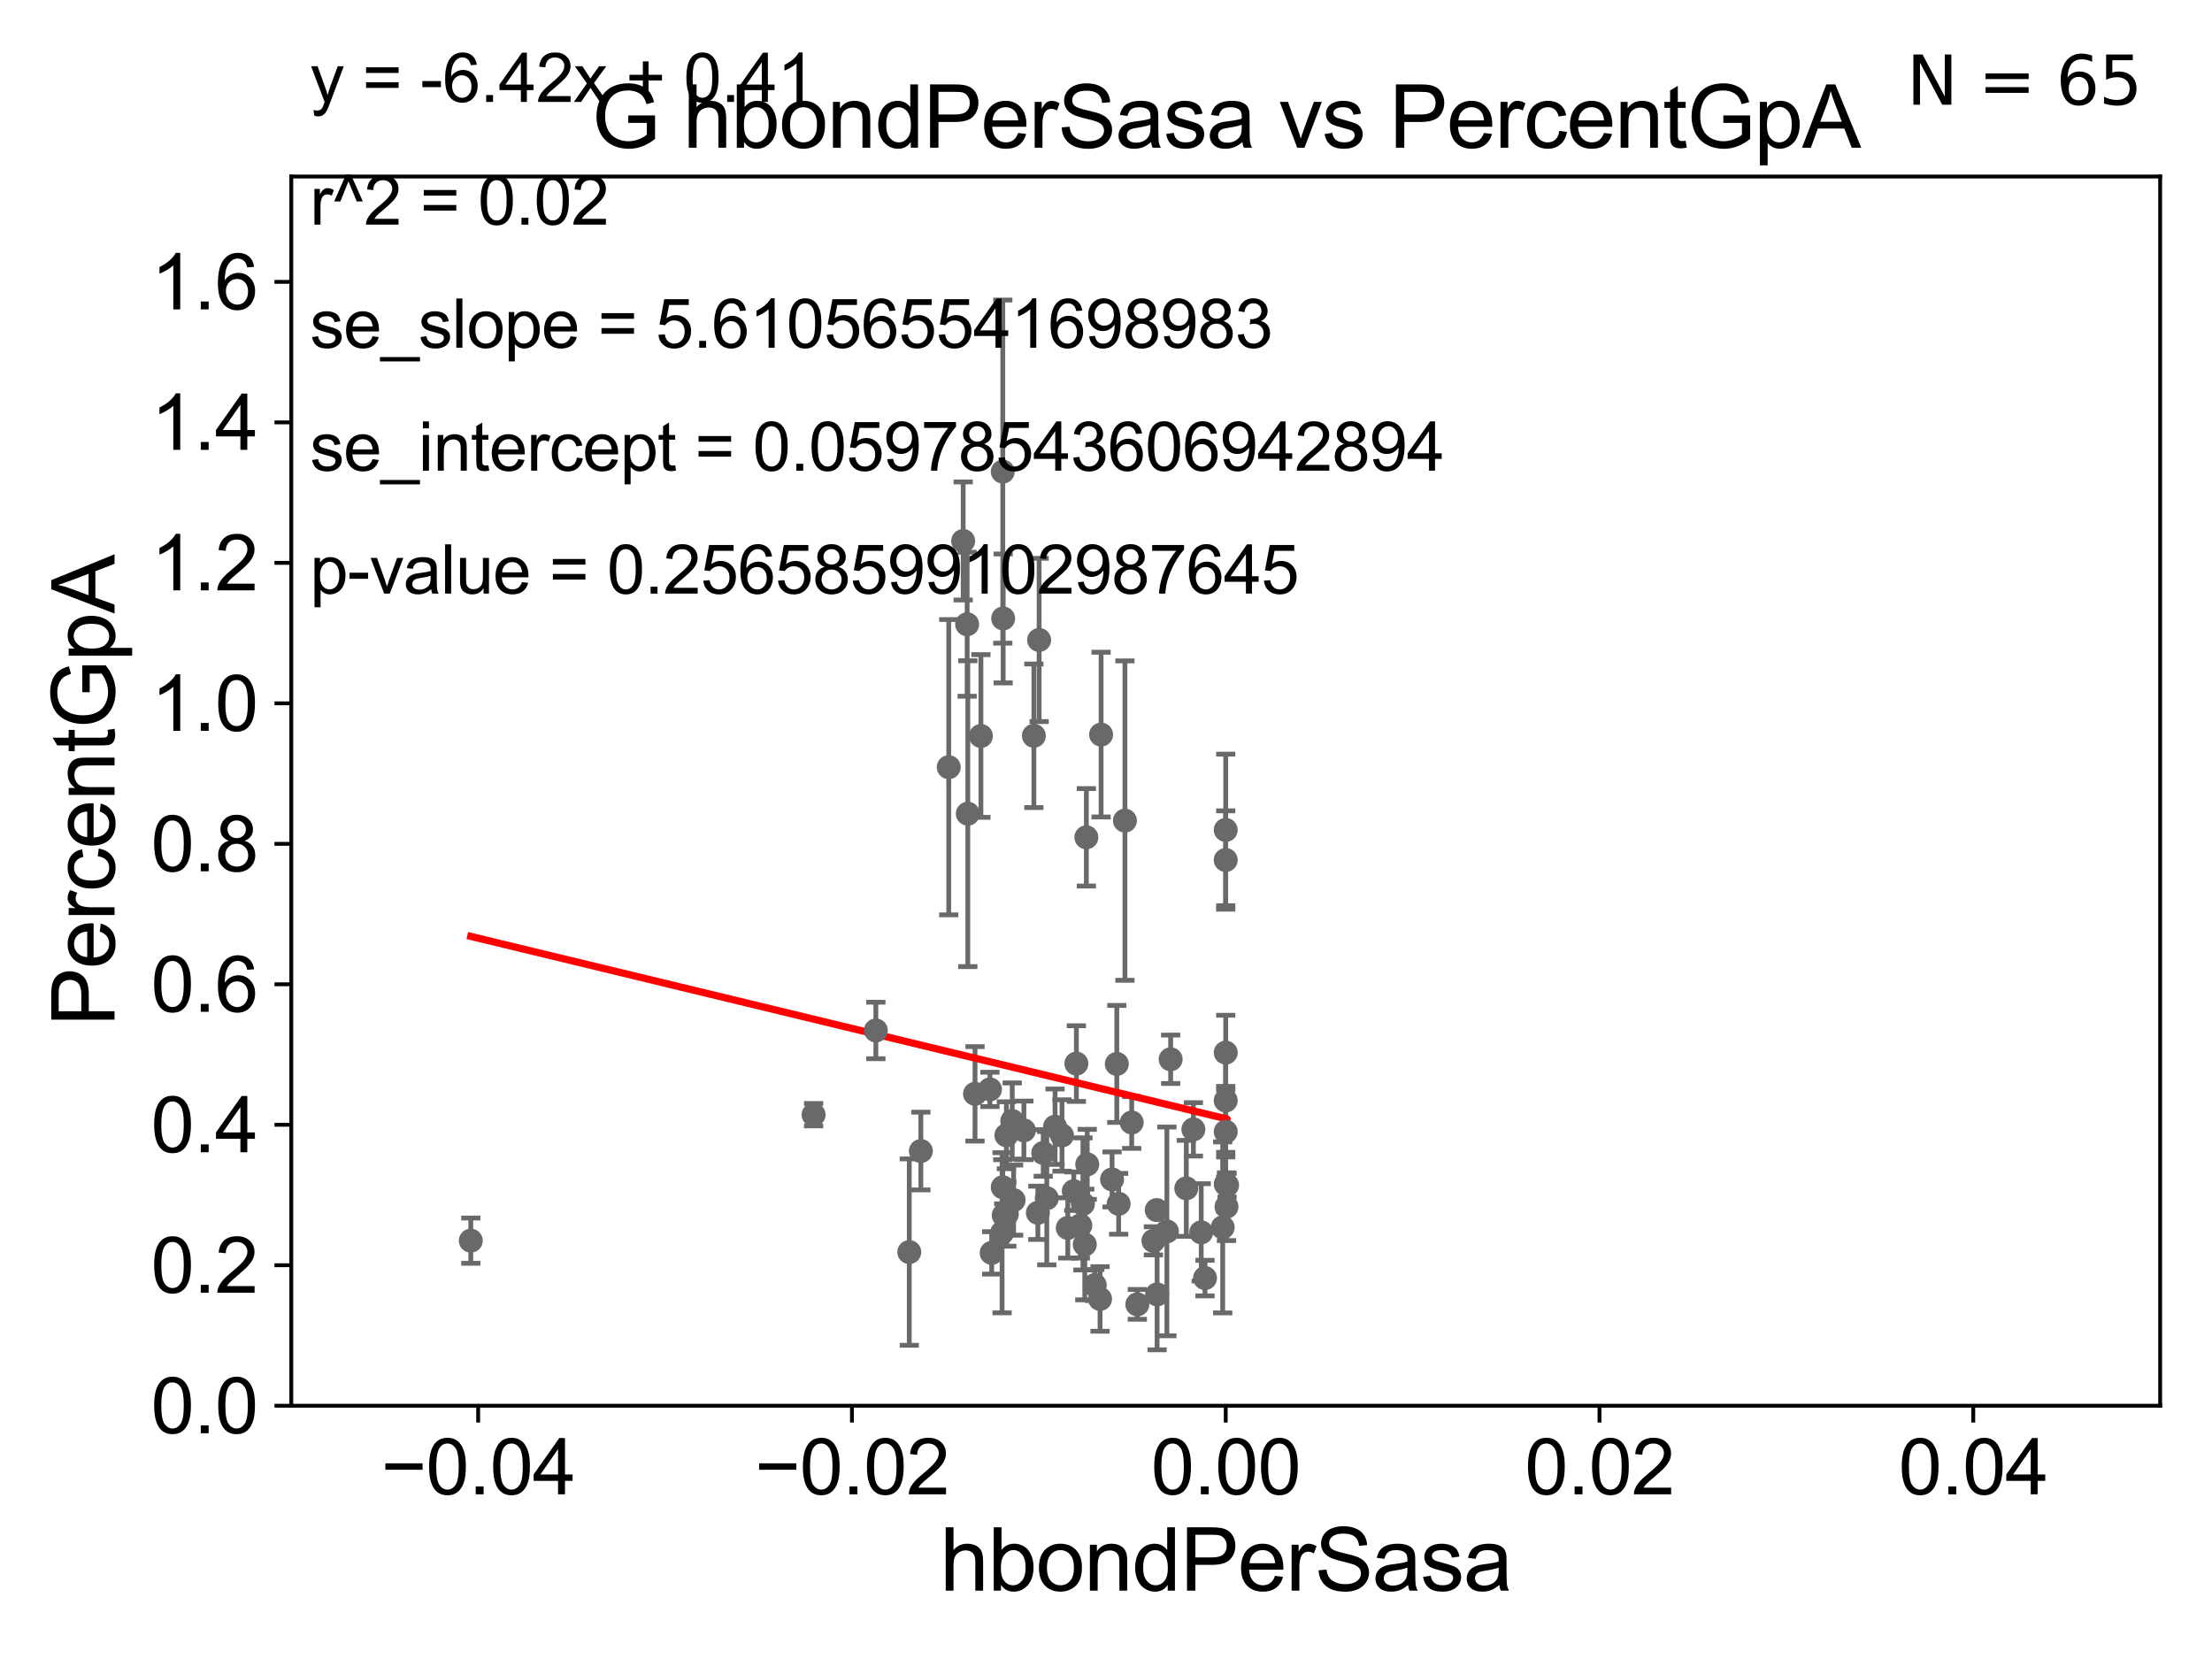 <?xml version="1.0" encoding="utf-8" standalone="no"?>
<!DOCTYPE svg PUBLIC "-//W3C//DTD SVG 1.1//EN"
  "http://www.w3.org/Graphics/SVG/1.1/DTD/svg11.dtd">
<svg xmlns:xlink="http://www.w3.org/1999/xlink" width="460.8pt" height="345.6pt" viewBox="0 0 460.8 345.6" xmlns="http://www.w3.org/2000/svg" version="1.1">
 <defs>
  <style type="text/css">*{stroke-linejoin: round; stroke-linecap: butt}</style>
 </defs>
 <g id="figure_1">
  <g id="patch_1">
   <path d="M 0 345.6 
L 460.8 345.6 
L 460.8 0 
L 0 0 
z
" style="fill: #ffffff"/>
  </g>
  <g id="axes_1">
   <g id="patch_2">
    <path d="M 60.68 292.84 
L 450 292.84 
L 450 36.775 
L 60.68 36.775 
z
" style="fill: #ffffff"/>
   </g>
   <g id="PathCollection_1">
    <defs>
     <path id="m3f2af72d39" d="M 0 1.118 
C 0.297 1.118 0.581 1 0.791 0.791 
C 1 0.581 1.118 0.297 1.118 0 
C 1.118 -0.297 1 -0.581 0.791 -0.791 
C 0.581 -1 0.297 -1.118 0 -1.118 
C -0.297 -1.118 -0.581 -1 -0.791 -0.791 
C -1 -0.581 -1.118 -0.297 -1.118 0 
C -1.118 0.297 -1 0.581 -0.791 0.791 
C -0.581 1 -0.297 1.118 0 1.118 
z
" style="stroke: #696969"/>
    </defs>
    <g clip-path="url(#p37d59052fb)">
     <use xlink:href="#m3f2af72d39" x="98.077" y="258.452" style="fill: #696969; stroke: #696969"/>
     <use xlink:href="#m3f2af72d39" x="229.161" y="270.59" style="fill: #696969; stroke: #696969"/>
     <use xlink:href="#m3f2af72d39" x="206.224" y="226.938" style="fill: #696969; stroke: #696969"/>
     <use xlink:href="#m3f2af72d39" x="234.344" y="170.946" style="fill: #696969; stroke: #696969"/>
     <use xlink:href="#m3f2af72d39" x="216.207" y="252.65" style="fill: #696969; stroke: #696969"/>
     <use xlink:href="#m3f2af72d39" x="213.294" y="235.471" style="fill: #696969; stroke: #696969"/>
     <use xlink:href="#m3f2af72d39" x="231.665" y="245.696" style="fill: #696969; stroke: #696969"/>
     <use xlink:href="#m3f2af72d39" x="225.597" y="250.796" style="fill: #696969; stroke: #696969"/>
     <use xlink:href="#m3f2af72d39" x="243.088" y="256.522" style="fill: #696969; stroke: #696969"/>
     <use xlink:href="#m3f2af72d39" x="224.231" y="221.564" style="fill: #696969; stroke: #696969"/>
     <use xlink:href="#m3f2af72d39" x="217.327" y="240.183" style="fill: #696969; stroke: #696969"/>
     <use xlink:href="#m3f2af72d39" x="219.788" y="234.708" style="fill: #696969; stroke: #696969"/>
     <use xlink:href="#m3f2af72d39" x="232.651" y="221.637" style="fill: #696969; stroke: #696969"/>
     <use xlink:href="#m3f2af72d39" x="201.613" y="169.507" style="fill: #696969; stroke: #696969"/>
     <use xlink:href="#m3f2af72d39" x="208.754" y="256.806" style="fill: #696969; stroke: #696969"/>
     <use xlink:href="#m3f2af72d39" x="189.419" y="260.834" style="fill: #696969; stroke: #696969"/>
     <use xlink:href="#m3f2af72d39" x="203.115" y="227.866" style="fill: #696969; stroke: #696969"/>
     <use xlink:href="#m3f2af72d39" x="228.061" y="267.707" style="fill: #696969; stroke: #696969"/>
     <use xlink:href="#m3f2af72d39" x="233.033" y="250.776" style="fill: #696969; stroke: #696969"/>
     <use xlink:href="#m3f2af72d39" x="236.925" y="271.722" style="fill: #696969; stroke: #696969"/>
     <use xlink:href="#m3f2af72d39" x="218.063" y="249.613" style="fill: #696969; stroke: #696969"/>
     <use xlink:href="#m3f2af72d39" x="255.504" y="251.376" style="fill: #696969; stroke: #696969"/>
     <use xlink:href="#m3f2af72d39" x="251.026" y="266.248" style="fill: #696969; stroke: #696969"/>
     <use xlink:href="#m3f2af72d39" x="235.755" y="233.836" style="fill: #696969; stroke: #696969"/>
     <use xlink:href="#m3f2af72d39" x="206.587" y="261.002" style="fill: #696969; stroke: #696969"/>
     <use xlink:href="#m3f2af72d39" x="211.151" y="250.009" style="fill: #696969; stroke: #696969"/>
     <use xlink:href="#m3f2af72d39" x="240.972" y="252.081" style="fill: #696969; stroke: #696969"/>
     <use xlink:href="#m3f2af72d39" x="255.34" y="219.277" style="fill: #696969; stroke: #696969"/>
     <use xlink:href="#m3f2af72d39" x="226.309" y="174.428" style="fill: #696969; stroke: #696969"/>
     <use xlink:href="#m3f2af72d39" x="255.34" y="179.153" style="fill: #696969; stroke: #696969"/>
     <use xlink:href="#m3f2af72d39" x="169.486" y="232.212" style="fill: #696969; stroke: #696969"/>
     <use xlink:href="#m3f2af72d39" x="191.832" y="239.781" style="fill: #696969; stroke: #696969"/>
     <use xlink:href="#m3f2af72d39" x="210.869" y="233.53" style="fill: #696969; stroke: #696969"/>
     <use xlink:href="#m3f2af72d39" x="255.626" y="246.885" style="fill: #696969; stroke: #696969"/>
     <use xlink:href="#m3f2af72d39" x="247.129" y="247.556" style="fill: #696969; stroke: #696969"/>
     <use xlink:href="#m3f2af72d39" x="255.34" y="246.685" style="fill: #696969; stroke: #696969"/>
     <use xlink:href="#m3f2af72d39" x="250.235" y="256.723" style="fill: #696969; stroke: #696969"/>
     <use xlink:href="#m3f2af72d39" x="255.34" y="235.762" style="fill: #696969; stroke: #696969"/>
     <use xlink:href="#m3f2af72d39" x="229.377" y="153.029" style="fill: #696969; stroke: #696969"/>
     <use xlink:href="#m3f2af72d39" x="225.978" y="259.249" style="fill: #696969; stroke: #696969"/>
     <use xlink:href="#m3f2af72d39" x="209.742" y="252.945" style="fill: #696969; stroke: #696969"/>
     <use xlink:href="#m3f2af72d39" x="216.47" y="133.316" style="fill: #696969; stroke: #696969"/>
     <use xlink:href="#m3f2af72d39" x="241.044" y="269.648" style="fill: #696969; stroke: #696969"/>
     <use xlink:href="#m3f2af72d39" x="248.604" y="235.267" style="fill: #696969; stroke: #696969"/>
     <use xlink:href="#m3f2af72d39" x="226.488" y="242.558" style="fill: #696969; stroke: #696969"/>
     <use xlink:href="#m3f2af72d39" x="254.709" y="255.685" style="fill: #696969; stroke: #696969"/>
     <use xlink:href="#m3f2af72d39" x="209.092" y="253.157" style="fill: #696969; stroke: #696969"/>
     <use xlink:href="#m3f2af72d39" x="243.87" y="220.668" style="fill: #696969; stroke: #696969"/>
     <use xlink:href="#m3f2af72d39" x="255.34" y="229.259" style="fill: #696969; stroke: #696969"/>
     <use xlink:href="#m3f2af72d39" x="225.054" y="255.283" style="fill: #696969; stroke: #696969"/>
     <use xlink:href="#m3f2af72d39" x="223.689" y="248.15" style="fill: #696969; stroke: #696969"/>
     <use xlink:href="#m3f2af72d39" x="222.439" y="255.803" style="fill: #696969; stroke: #696969"/>
     <use xlink:href="#m3f2af72d39" x="221.232" y="236.538" style="fill: #696969; stroke: #696969"/>
     <use xlink:href="#m3f2af72d39" x="255.34" y="172.893" style="fill: #696969; stroke: #696969"/>
     <use xlink:href="#m3f2af72d39" x="208.891" y="247.319" style="fill: #696969; stroke: #696969"/>
     <use xlink:href="#m3f2af72d39" x="209.652" y="236.496" style="fill: #696969; stroke: #696969"/>
     <use xlink:href="#m3f2af72d39" x="200.644" y="112.694" style="fill: #696969; stroke: #696969"/>
     <use xlink:href="#m3f2af72d39" x="204.34" y="153.321" style="fill: #696969; stroke: #696969"/>
     <use xlink:href="#m3f2af72d39" x="208.898" y="98.244" style="fill: #696969; stroke: #696969"/>
     <use xlink:href="#m3f2af72d39" x="208.978" y="128.83" style="fill: #696969; stroke: #696969"/>
     <use xlink:href="#m3f2af72d39" x="215.376" y="153.276" style="fill: #696969; stroke: #696969"/>
     <use xlink:href="#m3f2af72d39" x="240.28" y="258.487" style="fill: #696969; stroke: #696969"/>
     <use xlink:href="#m3f2af72d39" x="201.474" y="130.045" style="fill: #696969; stroke: #696969"/>
     <use xlink:href="#m3f2af72d39" x="197.641" y="159.824" style="fill: #696969; stroke: #696969"/>
     <use xlink:href="#m3f2af72d39" x="182.455" y="214.664" style="fill: #696969; stroke: #696969"/>
    </g>
   </g>
   <g id="matplotlib.axis_1">
    <g id="xtick_1">
     <g id="line2d_1">
      <defs>
       <path id="mccd08b5854" d="M 0 0 
L 0 3.5 
" style="stroke: #000000; stroke-width: 0.8"/>
      </defs>
      <g>
       <use xlink:href="#mccd08b5854" x="99.612" y="292.84" style="stroke: #000000; stroke-width: 0.8"/>
      </g>
     </g>
     <g id="text_1">
      <!-- −0.04 -->
      <g transform="translate(79.371 311.293)scale(0.16 -0.16)">
       <defs>
        <path id="ArialMT-2212" d="M 3381 1997 
L 356 1997 
L 356 2522 
L 3381 2522 
L 3381 1997 
z
" transform="scale(0.016)"/>
        <path id="ArialMT-30" d="M 266 2259 
Q 266 3072 433 3567 
Q 600 4063 929 4331 
Q 1259 4600 1759 4600 
Q 2128 4600 2406 4451 
Q 2684 4303 2865 4023 
Q 3047 3744 3150 3342 
Q 3253 2941 3253 2259 
Q 3253 1453 3087 958 
Q 2922 463 2592 192 
Q 2263 -78 1759 -78 
Q 1097 -78 719 397 
Q 266 969 266 2259 
z
M 844 2259 
Q 844 1131 1108 757 
Q 1372 384 1759 384 
Q 2147 384 2411 759 
Q 2675 1134 2675 2259 
Q 2675 3391 2411 3762 
Q 2147 4134 1753 4134 
Q 1366 4134 1134 3806 
Q 844 3388 844 2259 
z
" transform="scale(0.016)"/>
        <path id="ArialMT-2e" d="M 581 0 
L 581 641 
L 1222 641 
L 1222 0 
L 581 0 
z
" transform="scale(0.016)"/>
        <path id="ArialMT-34" d="M 2069 0 
L 2069 1097 
L 81 1097 
L 81 1613 
L 2172 4581 
L 2631 4581 
L 2631 1613 
L 3250 1613 
L 3250 1097 
L 2631 1097 
L 2631 0 
L 2069 0 
z
M 2069 1613 
L 2069 3678 
L 634 1613 
L 2069 1613 
z
" transform="scale(0.016)"/>
       </defs>
       <use xlink:href="#ArialMT-2212"/>
       <use xlink:href="#ArialMT-30" x="58.398"/>
       <use xlink:href="#ArialMT-2e" x="114.014"/>
       <use xlink:href="#ArialMT-30" x="141.797"/>
       <use xlink:href="#ArialMT-34" x="197.412"/>
      </g>
     </g>
    </g>
    <g id="xtick_2">
     <g id="line2d_2">
      <g>
       <use xlink:href="#mccd08b5854" x="177.476" y="292.84" style="stroke: #000000; stroke-width: 0.8"/>
      </g>
     </g>
     <g id="text_2">
      <!-- −0.02 -->
      <g transform="translate(157.235 311.293)scale(0.16 -0.16)">
       <defs>
        <path id="ArialMT-32" d="M 3222 541 
L 3222 0 
L 194 0 
Q 188 203 259 391 
Q 375 700 629 1000 
Q 884 1300 1366 1694 
Q 2113 2306 2375 2664 
Q 2638 3022 2638 3341 
Q 2638 3675 2398 3904 
Q 2159 4134 1775 4134 
Q 1369 4134 1125 3890 
Q 881 3647 878 3216 
L 300 3275 
Q 359 3922 746 4261 
Q 1134 4600 1788 4600 
Q 2447 4600 2831 4234 
Q 3216 3869 3216 3328 
Q 3216 3053 3103 2787 
Q 2991 2522 2730 2228 
Q 2469 1934 1863 1422 
Q 1356 997 1212 845 
Q 1069 694 975 541 
L 3222 541 
z
" transform="scale(0.016)"/>
       </defs>
       <use xlink:href="#ArialMT-2212"/>
       <use xlink:href="#ArialMT-30" x="58.398"/>
       <use xlink:href="#ArialMT-2e" x="114.014"/>
       <use xlink:href="#ArialMT-30" x="141.797"/>
       <use xlink:href="#ArialMT-32" x="197.412"/>
      </g>
     </g>
    </g>
    <g id="xtick_3">
     <g id="line2d_3">
      <g>
       <use xlink:href="#mccd08b5854" x="255.34" y="292.84" style="stroke: #000000; stroke-width: 0.8"/>
      </g>
     </g>
     <g id="text_3">
      <!-- 0.00 -->
      <g transform="translate(239.771 311.293)scale(0.16 -0.16)">
       <use xlink:href="#ArialMT-30"/>
       <use xlink:href="#ArialMT-2e" x="55.615"/>
       <use xlink:href="#ArialMT-30" x="83.398"/>
       <use xlink:href="#ArialMT-30" x="139.014"/>
      </g>
     </g>
    </g>
    <g id="xtick_4">
     <g id="line2d_4">
      <g>
       <use xlink:href="#mccd08b5854" x="333.204" y="292.84" style="stroke: #000000; stroke-width: 0.8"/>
      </g>
     </g>
     <g id="text_4">
      <!-- 0.02 -->
      <g transform="translate(317.635 311.293)scale(0.16 -0.16)">
       <use xlink:href="#ArialMT-30"/>
       <use xlink:href="#ArialMT-2e" x="55.615"/>
       <use xlink:href="#ArialMT-30" x="83.398"/>
       <use xlink:href="#ArialMT-32" x="139.014"/>
      </g>
     </g>
    </g>
    <g id="xtick_5">
     <g id="line2d_5">
      <g>
       <use xlink:href="#mccd08b5854" x="411.068" y="292.84" style="stroke: #000000; stroke-width: 0.8"/>
      </g>
     </g>
     <g id="text_5">
      <!-- 0.04 -->
      <g transform="translate(395.499 311.293)scale(0.16 -0.16)">
       <use xlink:href="#ArialMT-30"/>
       <use xlink:href="#ArialMT-2e" x="55.615"/>
       <use xlink:href="#ArialMT-30" x="83.398"/>
       <use xlink:href="#ArialMT-34" x="139.014"/>
      </g>
     </g>
    </g>
    <g id="text_6">
     <!-- hbondPerSasa -->
     <g transform="translate(195.798 331.357)scale(0.18 -0.18)">
      <defs>
       <path id="ArialMT-68" d="M 422 0 
L 422 4581 
L 984 4581 
L 984 2938 
Q 1378 3394 1978 3394 
Q 2347 3394 2619 3248 
Q 2891 3103 3008 2847 
Q 3125 2591 3125 2103 
L 3125 0 
L 2563 0 
L 2563 2103 
Q 2563 2525 2380 2717 
Q 2197 2909 1863 2909 
Q 1613 2909 1392 2779 
Q 1172 2650 1078 2428 
Q 984 2206 984 1816 
L 984 0 
L 422 0 
z
" transform="scale(0.016)"/>
       <path id="ArialMT-62" d="M 941 0 
L 419 0 
L 419 4581 
L 981 4581 
L 981 2947 
Q 1338 3394 1891 3394 
Q 2197 3394 2470 3270 
Q 2744 3147 2920 2923 
Q 3097 2700 3197 2384 
Q 3297 2069 3297 1709 
Q 3297 856 2875 390 
Q 2453 -75 1863 -75 
Q 1275 -75 941 416 
L 941 0 
z
M 934 1684 
Q 934 1088 1097 822 
Q 1363 388 1816 388 
Q 2184 388 2453 708 
Q 2722 1028 2722 1663 
Q 2722 2313 2464 2622 
Q 2206 2931 1841 2931 
Q 1472 2931 1203 2611 
Q 934 2291 934 1684 
z
" transform="scale(0.016)"/>
       <path id="ArialMT-6f" d="M 213 1659 
Q 213 2581 725 3025 
Q 1153 3394 1769 3394 
Q 2453 3394 2887 2945 
Q 3322 2497 3322 1706 
Q 3322 1066 3130 698 
Q 2938 331 2570 128 
Q 2203 -75 1769 -75 
Q 1072 -75 642 372 
Q 213 819 213 1659 
z
M 791 1659 
Q 791 1022 1069 705 
Q 1347 388 1769 388 
Q 2188 388 2466 706 
Q 2744 1025 2744 1678 
Q 2744 2294 2464 2611 
Q 2184 2928 1769 2928 
Q 1347 2928 1069 2612 
Q 791 2297 791 1659 
z
" transform="scale(0.016)"/>
       <path id="ArialMT-6e" d="M 422 0 
L 422 3319 
L 928 3319 
L 928 2847 
Q 1294 3394 1984 3394 
Q 2284 3394 2536 3286 
Q 2788 3178 2913 3003 
Q 3038 2828 3088 2588 
Q 3119 2431 3119 2041 
L 3119 0 
L 2556 0 
L 2556 2019 
Q 2556 2363 2490 2533 
Q 2425 2703 2258 2804 
Q 2091 2906 1866 2906 
Q 1506 2906 1245 2678 
Q 984 2450 984 1813 
L 984 0 
L 422 0 
z
" transform="scale(0.016)"/>
       <path id="ArialMT-64" d="M 2575 0 
L 2575 419 
Q 2259 -75 1647 -75 
Q 1250 -75 917 144 
Q 584 363 401 755 
Q 219 1147 219 1656 
Q 219 2153 384 2558 
Q 550 2963 881 3178 
Q 1213 3394 1622 3394 
Q 1922 3394 2156 3267 
Q 2391 3141 2538 2938 
L 2538 4581 
L 3097 4581 
L 3097 0 
L 2575 0 
z
M 797 1656 
Q 797 1019 1065 703 
Q 1334 388 1700 388 
Q 2069 388 2326 689 
Q 2584 991 2584 1609 
Q 2584 2291 2321 2609 
Q 2059 2928 1675 2928 
Q 1300 2928 1048 2622 
Q 797 2316 797 1656 
z
" transform="scale(0.016)"/>
       <path id="ArialMT-50" d="M 494 0 
L 494 4581 
L 2222 4581 
Q 2678 4581 2919 4538 
Q 3256 4481 3484 4323 
Q 3713 4166 3852 3881 
Q 3991 3597 3991 3256 
Q 3991 2672 3619 2267 
Q 3247 1863 2275 1863 
L 1100 1863 
L 1100 0 
L 494 0 
z
M 1100 2403 
L 2284 2403 
Q 2872 2403 3119 2622 
Q 3366 2841 3366 3238 
Q 3366 3525 3220 3729 
Q 3075 3934 2838 4000 
Q 2684 4041 2272 4041 
L 1100 4041 
L 1100 2403 
z
" transform="scale(0.016)"/>
       <path id="ArialMT-65" d="M 2694 1069 
L 3275 997 
Q 3138 488 2766 206 
Q 2394 -75 1816 -75 
Q 1088 -75 661 373 
Q 234 822 234 1631 
Q 234 2469 665 2931 
Q 1097 3394 1784 3394 
Q 2450 3394 2872 2941 
Q 3294 2488 3294 1666 
Q 3294 1616 3291 1516 
L 816 1516 
Q 847 969 1125 678 
Q 1403 388 1819 388 
Q 2128 388 2347 550 
Q 2566 713 2694 1069 
z
M 847 1978 
L 2700 1978 
Q 2663 2397 2488 2606 
Q 2219 2931 1791 2931 
Q 1403 2931 1139 2672 
Q 875 2413 847 1978 
z
" transform="scale(0.016)"/>
       <path id="ArialMT-72" d="M 416 0 
L 416 3319 
L 922 3319 
L 922 2816 
Q 1116 3169 1280 3281 
Q 1444 3394 1641 3394 
Q 1925 3394 2219 3213 
L 2025 2691 
Q 1819 2813 1613 2813 
Q 1428 2813 1281 2702 
Q 1134 2591 1072 2394 
Q 978 2094 978 1738 
L 978 0 
L 416 0 
z
" transform="scale(0.016)"/>
       <path id="ArialMT-53" d="M 288 1472 
L 859 1522 
Q 900 1178 1048 958 
Q 1197 738 1509 602 
Q 1822 466 2213 466 
Q 2559 466 2825 569 
Q 3091 672 3220 851 
Q 3350 1031 3350 1244 
Q 3350 1459 3225 1620 
Q 3100 1781 2813 1891 
Q 2628 1963 1997 2114 
Q 1366 2266 1113 2400 
Q 784 2572 623 2826 
Q 463 3081 463 3397 
Q 463 3744 659 4045 
Q 856 4347 1234 4503 
Q 1613 4659 2075 4659 
Q 2584 4659 2973 4495 
Q 3363 4331 3572 4012 
Q 3781 3694 3797 3291 
L 3216 3247 
Q 3169 3681 2898 3903 
Q 2628 4125 2100 4125 
Q 1550 4125 1298 3923 
Q 1047 3722 1047 3438 
Q 1047 3191 1225 3031 
Q 1400 2872 2139 2705 
Q 2878 2538 3153 2413 
Q 3553 2228 3743 1945 
Q 3934 1663 3934 1294 
Q 3934 928 3725 604 
Q 3516 281 3123 101 
Q 2731 -78 2241 -78 
Q 1619 -78 1198 103 
Q 778 284 539 648 
Q 300 1013 288 1472 
z
" transform="scale(0.016)"/>
       <path id="ArialMT-61" d="M 2588 409 
Q 2275 144 1986 34 
Q 1697 -75 1366 -75 
Q 819 -75 525 192 
Q 231 459 231 875 
Q 231 1119 342 1320 
Q 453 1522 633 1644 
Q 813 1766 1038 1828 
Q 1203 1872 1538 1913 
Q 2219 1994 2541 2106 
Q 2544 2222 2544 2253 
Q 2544 2597 2384 2738 
Q 2169 2928 1744 2928 
Q 1347 2928 1158 2789 
Q 969 2650 878 2297 
L 328 2372 
Q 403 2725 575 2942 
Q 747 3159 1072 3276 
Q 1397 3394 1825 3394 
Q 2250 3394 2515 3294 
Q 2781 3194 2906 3042 
Q 3031 2891 3081 2659 
Q 3109 2516 3109 2141 
L 3109 1391 
Q 3109 606 3145 398 
Q 3181 191 3288 0 
L 2700 0 
Q 2613 175 2588 409 
z
M 2541 1666 
Q 2234 1541 1622 1453 
Q 1275 1403 1131 1340 
Q 988 1278 909 1158 
Q 831 1038 831 891 
Q 831 666 1001 516 
Q 1172 366 1500 366 
Q 1825 366 2078 508 
Q 2331 650 2450 897 
Q 2541 1088 2541 1459 
L 2541 1666 
z
" transform="scale(0.016)"/>
       <path id="ArialMT-73" d="M 197 991 
L 753 1078 
Q 800 744 1014 566 
Q 1228 388 1613 388 
Q 2000 388 2187 545 
Q 2375 703 2375 916 
Q 2375 1106 2209 1216 
Q 2094 1291 1634 1406 
Q 1016 1563 777 1677 
Q 538 1791 414 1992 
Q 291 2194 291 2438 
Q 291 2659 392 2848 
Q 494 3038 669 3163 
Q 800 3259 1026 3326 
Q 1253 3394 1513 3394 
Q 1903 3394 2198 3281 
Q 2494 3169 2634 2976 
Q 2775 2784 2828 2463 
L 2278 2388 
Q 2241 2644 2061 2787 
Q 1881 2931 1553 2931 
Q 1166 2931 1000 2803 
Q 834 2675 834 2503 
Q 834 2394 903 2306 
Q 972 2216 1119 2156 
Q 1203 2125 1616 2013 
Q 2213 1853 2448 1751 
Q 2684 1650 2818 1456 
Q 2953 1263 2953 975 
Q 2953 694 2789 445 
Q 2625 197 2315 61 
Q 2006 -75 1616 -75 
Q 969 -75 630 194 
Q 291 463 197 991 
z
" transform="scale(0.016)"/>
      </defs>
      <use xlink:href="#ArialMT-68"/>
      <use xlink:href="#ArialMT-62" x="55.615"/>
      <use xlink:href="#ArialMT-6f" x="111.23"/>
      <use xlink:href="#ArialMT-6e" x="166.846"/>
      <use xlink:href="#ArialMT-64" x="222.461"/>
      <use xlink:href="#ArialMT-50" x="278.076"/>
      <use xlink:href="#ArialMT-65" x="344.775"/>
      <use xlink:href="#ArialMT-72" x="400.391"/>
      <use xlink:href="#ArialMT-53" x="433.691"/>
      <use xlink:href="#ArialMT-61" x="500.391"/>
      <use xlink:href="#ArialMT-73" x="556.006"/>
      <use xlink:href="#ArialMT-61" x="606.006"/>
     </g>
    </g>
   </g>
   <g id="matplotlib.axis_2">
    <g id="ytick_1">
     <g id="line2d_6">
      <defs>
       <path id="mc5350558c6" d="M 0 0 
L -3.5 0 
" style="stroke: #000000; stroke-width: 0.8"/>
      </defs>
      <g>
       <use xlink:href="#mc5350558c6" x="60.68" y="292.84" style="stroke: #000000; stroke-width: 0.8"/>
      </g>
     </g>
     <g id="text_7">
      <!-- 0.0 -->
      <g transform="translate(31.44 298.566)scale(0.16 -0.16)">
       <use xlink:href="#ArialMT-30"/>
       <use xlink:href="#ArialMT-2e" x="55.615"/>
       <use xlink:href="#ArialMT-30" x="83.398"/>
      </g>
     </g>
    </g>
    <g id="ytick_2">
     <g id="line2d_7">
      <g>
       <use xlink:href="#mc5350558c6" x="60.68" y="263.575" style="stroke: #000000; stroke-width: 0.8"/>
      </g>
     </g>
     <g id="text_8">
      <!-- 0.2 -->
      <g transform="translate(31.44 269.302)scale(0.16 -0.16)">
       <use xlink:href="#ArialMT-30"/>
       <use xlink:href="#ArialMT-2e" x="55.615"/>
       <use xlink:href="#ArialMT-32" x="83.398"/>
      </g>
     </g>
    </g>
    <g id="ytick_3">
     <g id="line2d_8">
      <g>
       <use xlink:href="#mc5350558c6" x="60.68" y="234.311" style="stroke: #000000; stroke-width: 0.8"/>
      </g>
     </g>
     <g id="text_9">
      <!-- 0.4 -->
      <g transform="translate(31.44 240.037)scale(0.16 -0.16)">
       <use xlink:href="#ArialMT-30"/>
       <use xlink:href="#ArialMT-2e" x="55.615"/>
       <use xlink:href="#ArialMT-34" x="83.398"/>
      </g>
     </g>
    </g>
    <g id="ytick_4">
     <g id="line2d_9">
      <g>
       <use xlink:href="#mc5350558c6" x="60.68" y="205.046" style="stroke: #000000; stroke-width: 0.8"/>
      </g>
     </g>
     <g id="text_10">
      <!-- 0.6 -->
      <g transform="translate(31.44 210.772)scale(0.16 -0.16)">
       <defs>
        <path id="ArialMT-36" d="M 3184 3459 
L 2625 3416 
Q 2550 3747 2413 3897 
Q 2184 4138 1850 4138 
Q 1581 4138 1378 3988 
Q 1113 3794 959 3422 
Q 806 3050 800 2363 
Q 1003 2672 1297 2822 
Q 1591 2972 1913 2972 
Q 2475 2972 2870 2558 
Q 3266 2144 3266 1488 
Q 3266 1056 3080 686 
Q 2894 316 2569 119 
Q 2244 -78 1831 -78 
Q 1128 -78 684 439 
Q 241 956 241 2144 
Q 241 3472 731 4075 
Q 1159 4600 1884 4600 
Q 2425 4600 2770 4297 
Q 3116 3994 3184 3459 
z
M 888 1484 
Q 888 1194 1011 928 
Q 1134 663 1356 523 
Q 1578 384 1822 384 
Q 2178 384 2434 671 
Q 2691 959 2691 1453 
Q 2691 1928 2437 2201 
Q 2184 2475 1800 2475 
Q 1419 2475 1153 2201 
Q 888 1928 888 1484 
z
" transform="scale(0.016)"/>
       </defs>
       <use xlink:href="#ArialMT-30"/>
       <use xlink:href="#ArialMT-2e" x="55.615"/>
       <use xlink:href="#ArialMT-36" x="83.398"/>
      </g>
     </g>
    </g>
    <g id="ytick_5">
     <g id="line2d_10">
      <g>
       <use xlink:href="#mc5350558c6" x="60.68" y="175.782" style="stroke: #000000; stroke-width: 0.8"/>
      </g>
     </g>
     <g id="text_11">
      <!-- 0.8 -->
      <g transform="translate(31.44 181.508)scale(0.16 -0.16)">
       <defs>
        <path id="ArialMT-38" d="M 1131 2484 
Q 781 2613 612 2850 
Q 444 3088 444 3419 
Q 444 3919 803 4259 
Q 1163 4600 1759 4600 
Q 2359 4600 2725 4251 
Q 3091 3903 3091 3403 
Q 3091 3084 2923 2848 
Q 2756 2613 2416 2484 
Q 2838 2347 3058 2040 
Q 3278 1734 3278 1309 
Q 3278 722 2862 322 
Q 2447 -78 1769 -78 
Q 1091 -78 675 323 
Q 259 725 259 1325 
Q 259 1772 486 2073 
Q 713 2375 1131 2484 
z
M 1019 3438 
Q 1019 3113 1228 2906 
Q 1438 2700 1772 2700 
Q 2097 2700 2305 2904 
Q 2513 3109 2513 3406 
Q 2513 3716 2298 3927 
Q 2084 4138 1766 4138 
Q 1444 4138 1231 3931 
Q 1019 3725 1019 3438 
z
M 838 1322 
Q 838 1081 952 856 
Q 1066 631 1291 507 
Q 1516 384 1775 384 
Q 2178 384 2440 643 
Q 2703 903 2703 1303 
Q 2703 1709 2433 1975 
Q 2163 2241 1756 2241 
Q 1359 2241 1098 1978 
Q 838 1716 838 1322 
z
" transform="scale(0.016)"/>
       </defs>
       <use xlink:href="#ArialMT-30"/>
       <use xlink:href="#ArialMT-2e" x="55.615"/>
       <use xlink:href="#ArialMT-38" x="83.398"/>
      </g>
     </g>
    </g>
    <g id="ytick_6">
     <g id="line2d_11">
      <g>
       <use xlink:href="#mc5350558c6" x="60.68" y="146.517" style="stroke: #000000; stroke-width: 0.8"/>
      </g>
     </g>
     <g id="text_12">
      <!-- 1.0 -->
      <g transform="translate(31.44 152.243)scale(0.16 -0.16)">
       <defs>
        <path id="ArialMT-31" d="M 2384 0 
L 1822 0 
L 1822 3584 
Q 1619 3391 1289 3197 
Q 959 3003 697 2906 
L 697 3450 
Q 1169 3672 1522 3987 
Q 1875 4303 2022 4600 
L 2384 4600 
L 2384 0 
z
" transform="scale(0.016)"/>
       </defs>
       <use xlink:href="#ArialMT-31"/>
       <use xlink:href="#ArialMT-2e" x="55.615"/>
       <use xlink:href="#ArialMT-30" x="83.398"/>
      </g>
     </g>
    </g>
    <g id="ytick_7">
     <g id="line2d_12">
      <g>
       <use xlink:href="#mc5350558c6" x="60.68" y="117.252" style="stroke: #000000; stroke-width: 0.8"/>
      </g>
     </g>
     <g id="text_13">
      <!-- 1.2 -->
      <g transform="translate(31.44 122.979)scale(0.16 -0.16)">
       <use xlink:href="#ArialMT-31"/>
       <use xlink:href="#ArialMT-2e" x="55.615"/>
       <use xlink:href="#ArialMT-32" x="83.398"/>
      </g>
     </g>
    </g>
    <g id="ytick_8">
     <g id="line2d_13">
      <g>
       <use xlink:href="#mc5350558c6" x="60.68" y="87.988" style="stroke: #000000; stroke-width: 0.8"/>
      </g>
     </g>
     <g id="text_14">
      <!-- 1.4 -->
      <g transform="translate(31.44 93.714)scale(0.16 -0.16)">
       <use xlink:href="#ArialMT-31"/>
       <use xlink:href="#ArialMT-2e" x="55.615"/>
       <use xlink:href="#ArialMT-34" x="83.398"/>
      </g>
     </g>
    </g>
    <g id="ytick_9">
     <g id="line2d_14">
      <g>
       <use xlink:href="#mc5350558c6" x="60.68" y="58.723" style="stroke: #000000; stroke-width: 0.8"/>
      </g>
     </g>
     <g id="text_15">
      <!-- 1.6 -->
      <g transform="translate(31.44 64.45)scale(0.16 -0.16)">
       <use xlink:href="#ArialMT-31"/>
       <use xlink:href="#ArialMT-2e" x="55.615"/>
       <use xlink:href="#ArialMT-36" x="83.398"/>
      </g>
     </g>
    </g>
    <g id="text_16">
     <!-- PercentGpA -->
     <g transform="translate(23.863 213.831)rotate(-90)scale(0.18 -0.18)">
      <defs>
       <path id="ArialMT-63" d="M 2588 1216 
L 3141 1144 
Q 3050 572 2676 248 
Q 2303 -75 1759 -75 
Q 1078 -75 664 370 
Q 250 816 250 1647 
Q 250 2184 428 2587 
Q 606 2991 970 3192 
Q 1334 3394 1763 3394 
Q 2303 3394 2647 3120 
Q 2991 2847 3088 2344 
L 2541 2259 
Q 2463 2594 2264 2762 
Q 2066 2931 1784 2931 
Q 1359 2931 1093 2626 
Q 828 2322 828 1663 
Q 828 994 1084 691 
Q 1341 388 1753 388 
Q 2084 388 2306 591 
Q 2528 794 2588 1216 
z
" transform="scale(0.016)"/>
       <path id="ArialMT-74" d="M 1650 503 
L 1731 6 
Q 1494 -44 1306 -44 
Q 1000 -44 831 53 
Q 663 150 594 308 
Q 525 466 525 972 
L 525 2881 
L 113 2881 
L 113 3319 
L 525 3319 
L 525 4141 
L 1084 4478 
L 1084 3319 
L 1650 3319 
L 1650 2881 
L 1084 2881 
L 1084 941 
Q 1084 700 1114 631 
Q 1144 563 1211 522 
Q 1278 481 1403 481 
Q 1497 481 1650 503 
z
" transform="scale(0.016)"/>
       <path id="ArialMT-47" d="M 2638 1797 
L 2638 2334 
L 4578 2338 
L 4578 638 
Q 4131 281 3656 101 
Q 3181 -78 2681 -78 
Q 2006 -78 1454 211 
Q 903 500 622 1047 
Q 341 1594 341 2269 
Q 341 2938 620 3517 
Q 900 4097 1425 4378 
Q 1950 4659 2634 4659 
Q 3131 4659 3532 4498 
Q 3934 4338 4162 4050 
Q 4391 3763 4509 3300 
L 3963 3150 
Q 3859 3500 3706 3700 
Q 3553 3900 3268 4020 
Q 2984 4141 2638 4141 
Q 2222 4141 1919 4014 
Q 1616 3888 1430 3681 
Q 1244 3475 1141 3228 
Q 966 2803 966 2306 
Q 966 1694 1177 1281 
Q 1388 869 1791 669 
Q 2194 469 2647 469 
Q 3041 469 3416 620 
Q 3791 772 3984 944 
L 3984 1797 
L 2638 1797 
z
" transform="scale(0.016)"/>
       <path id="ArialMT-70" d="M 422 -1272 
L 422 3319 
L 934 3319 
L 934 2888 
Q 1116 3141 1344 3267 
Q 1572 3394 1897 3394 
Q 2322 3394 2647 3175 
Q 2972 2956 3137 2557 
Q 3303 2159 3303 1684 
Q 3303 1175 3120 767 
Q 2938 359 2589 142 
Q 2241 -75 1856 -75 
Q 1575 -75 1351 44 
Q 1128 163 984 344 
L 984 -1272 
L 422 -1272 
z
M 931 1641 
Q 931 1000 1190 694 
Q 1450 388 1819 388 
Q 2194 388 2461 705 
Q 2728 1022 2728 1688 
Q 2728 2322 2467 2637 
Q 2206 2953 1844 2953 
Q 1484 2953 1207 2617 
Q 931 2281 931 1641 
z
" transform="scale(0.016)"/>
       <path id="ArialMT-41" d="M -9 0 
L 1750 4581 
L 2403 4581 
L 4278 0 
L 3588 0 
L 3053 1388 
L 1138 1388 
L 634 0 
L -9 0 
z
M 1313 1881 
L 2866 1881 
L 2388 3150 
Q 2169 3728 2063 4100 
Q 1975 3659 1816 3225 
L 1313 1881 
z
" transform="scale(0.016)"/>
      </defs>
      <use xlink:href="#ArialMT-50"/>
      <use xlink:href="#ArialMT-65" x="66.699"/>
      <use xlink:href="#ArialMT-72" x="122.314"/>
      <use xlink:href="#ArialMT-63" x="155.615"/>
      <use xlink:href="#ArialMT-65" x="205.615"/>
      <use xlink:href="#ArialMT-6e" x="261.23"/>
      <use xlink:href="#ArialMT-74" x="316.846"/>
      <use xlink:href="#ArialMT-47" x="344.629"/>
      <use xlink:href="#ArialMT-70" x="422.412"/>
      <use xlink:href="#ArialMT-41" x="478.027"/>
     </g>
    </g>
   </g>
   <g id="LineCollection_1">
    <path d="M 98.077 263.167 
L 98.077 253.737 
" clip-path="url(#p37d59052fb)" style="fill: none; stroke: #696969"/>
    <path d="M 229.161 277.318 
L 229.161 263.863 
" clip-path="url(#p37d59052fb)" style="fill: none; stroke: #696969"/>
    <path d="M 206.224 230.513 
L 206.224 223.364 
" clip-path="url(#p37d59052fb)" style="fill: none; stroke: #696969"/>
    <path d="M 234.344 204.216 
L 234.344 137.675 
" clip-path="url(#p37d59052fb)" style="fill: none; stroke: #696969"/>
    <path d="M 216.207 258.203 
L 216.207 247.098 
" clip-path="url(#p37d59052fb)" style="fill: none; stroke: #696969"/>
    <path d="M 213.294 241.571 
L 213.294 229.371 
" clip-path="url(#p37d59052fb)" style="fill: none; stroke: #696969"/>
    <path d="M 231.665 251.429 
L 231.665 239.963 
" clip-path="url(#p37d59052fb)" style="fill: none; stroke: #696969"/>
    <path d="M 225.597 264.558 
L 225.597 237.035 
" clip-path="url(#p37d59052fb)" style="fill: none; stroke: #696969"/>
    <path d="M 243.088 278.265 
L 243.088 234.779 
" clip-path="url(#p37d59052fb)" style="fill: none; stroke: #696969"/>
    <path d="M 224.231 229.447 
L 224.231 213.681 
" clip-path="url(#p37d59052fb)" style="fill: none; stroke: #696969"/>
    <path d="M 217.327 245.034 
L 217.327 235.333 
" clip-path="url(#p37d59052fb)" style="fill: none; stroke: #696969"/>
    <path d="M 219.788 242.565 
L 219.788 226.851 
" clip-path="url(#p37d59052fb)" style="fill: none; stroke: #696969"/>
    <path d="M 232.651 233.823 
L 232.651 209.451 
" clip-path="url(#p37d59052fb)" style="fill: none; stroke: #696969"/>
    <path d="M 201.613 201.362 
L 201.613 137.652 
" clip-path="url(#p37d59052fb)" style="fill: none; stroke: #696969"/>
    <path d="M 208.754 273.489 
L 208.754 240.124 
" clip-path="url(#p37d59052fb)" style="fill: none; stroke: #696969"/>
    <path d="M 189.419 280.25 
L 189.419 241.418 
" clip-path="url(#p37d59052fb)" style="fill: none; stroke: #696969"/>
    <path d="M 203.115 237.702 
L 203.115 218.03 
" clip-path="url(#p37d59052fb)" style="fill: none; stroke: #696969"/>
    <path d="M 228.061 270.937 
L 228.061 264.478 
" clip-path="url(#p37d59052fb)" style="fill: none; stroke: #696969"/>
    <path d="M 233.033 257.105 
L 233.033 244.446 
" clip-path="url(#p37d59052fb)" style="fill: none; stroke: #696969"/>
    <path d="M 236.925 274.828 
L 236.925 268.615 
" clip-path="url(#p37d59052fb)" style="fill: none; stroke: #696969"/>
    <path d="M 218.063 263.493 
L 218.063 235.733 
" clip-path="url(#p37d59052fb)" style="fill: none; stroke: #696969"/>
    <path d="M 255.504 258.437 
L 255.504 244.315 
" clip-path="url(#p37d59052fb)" style="fill: none; stroke: #696969"/>
    <path d="M 251.026 269.956 
L 251.026 262.541 
" clip-path="url(#p37d59052fb)" style="fill: none; stroke: #696969"/>
    <path d="M 235.755 239.232 
L 235.755 228.441 
" clip-path="url(#p37d59052fb)" style="fill: none; stroke: #696969"/>
    <path d="M 206.587 265.417 
L 206.587 256.587 
" clip-path="url(#p37d59052fb)" style="fill: none; stroke: #696969"/>
    <path d="M 211.151 257.312 
L 211.151 242.705 
" clip-path="url(#p37d59052fb)" style="fill: none; stroke: #696969"/>
    <path d="M 240.972 253.009 
L 240.972 251.154 
" clip-path="url(#p37d59052fb)" style="fill: none; stroke: #696969"/>
    <path d="M 255.34 227.063 
L 255.34 211.491 
" clip-path="url(#p37d59052fb)" style="fill: none; stroke: #696969"/>
    <path d="M 226.309 184.578 
L 226.309 164.278 
" clip-path="url(#p37d59052fb)" style="fill: none; stroke: #696969"/>
    <path d="M 255.34 189.393 
L 255.34 168.912 
" clip-path="url(#p37d59052fb)" style="fill: none; stroke: #696969"/>
    <path d="M 169.486 234.539 
L 169.486 229.884 
" clip-path="url(#p37d59052fb)" style="fill: none; stroke: #696969"/>
    <path d="M 191.832 247.882 
L 191.832 231.681 
" clip-path="url(#p37d59052fb)" style="fill: none; stroke: #696969"/>
    <path d="M 210.869 241.465 
L 210.869 225.595 
" clip-path="url(#p37d59052fb)" style="fill: none; stroke: #696969"/>
    <path d="M 255.626 249.355 
L 255.626 244.416 
" clip-path="url(#p37d59052fb)" style="fill: none; stroke: #696969"/>
    <path d="M 247.129 257.55 
L 247.129 237.562 
" clip-path="url(#p37d59052fb)" style="fill: none; stroke: #696969"/>
    <path d="M 255.34 252.356 
L 255.34 241.013 
" clip-path="url(#p37d59052fb)" style="fill: none; stroke: #696969"/>
    <path d="M 250.235 266.86 
L 250.235 246.586 
" clip-path="url(#p37d59052fb)" style="fill: none; stroke: #696969"/>
    <path d="M 255.34 245.202 
L 255.34 226.322 
" clip-path="url(#p37d59052fb)" style="fill: none; stroke: #696969"/>
    <path d="M 229.377 170.188 
L 229.377 135.87 
" clip-path="url(#p37d59052fb)" style="fill: none; stroke: #696969"/>
    <path d="M 225.978 270.778 
L 225.978 247.72 
" clip-path="url(#p37d59052fb)" style="fill: none; stroke: #696969"/>
    <path d="M 209.742 259.606 
L 209.742 246.285 
" clip-path="url(#p37d59052fb)" style="fill: none; stroke: #696969"/>
    <path d="M 216.47 150.319 
L 216.47 116.313 
" clip-path="url(#p37d59052fb)" style="fill: none; stroke: #696969"/>
    <path d="M 241.044 281.195 
L 241.044 258.101 
" clip-path="url(#p37d59052fb)" style="fill: none; stroke: #696969"/>
    <path d="M 248.604 240.826 
L 248.604 229.709 
" clip-path="url(#p37d59052fb)" style="fill: none; stroke: #696969"/>
    <path d="M 226.488 249.851 
L 226.488 235.264 
" clip-path="url(#p37d59052fb)" style="fill: none; stroke: #696969"/>
    <path d="M 254.709 273.5 
L 254.709 237.871 
" clip-path="url(#p37d59052fb)" style="fill: none; stroke: #696969"/>
    <path d="M 209.092 255.535 
L 209.092 250.779 
" clip-path="url(#p37d59052fb)" style="fill: none; stroke: #696969"/>
    <path d="M 243.87 225.714 
L 243.87 215.623 
" clip-path="url(#p37d59052fb)" style="fill: none; stroke: #696969"/>
    <path d="M 255.34 240.051 
L 255.34 218.466 
" clip-path="url(#p37d59052fb)" style="fill: none; stroke: #696969"/>
    <path d="M 225.054 262.089 
L 225.054 248.477 
" clip-path="url(#p37d59052fb)" style="fill: none; stroke: #696969"/>
    <path d="M 223.689 252.161 
L 223.689 244.14 
" clip-path="url(#p37d59052fb)" style="fill: none; stroke: #696969"/>
    <path d="M 222.439 262.07 
L 222.439 249.537 
" clip-path="url(#p37d59052fb)" style="fill: none; stroke: #696969"/>
    <path d="M 221.232 243.977 
L 221.232 229.1 
" clip-path="url(#p37d59052fb)" style="fill: none; stroke: #696969"/>
    <path d="M 255.34 188.684 
L 255.34 157.102 
" clip-path="url(#p37d59052fb)" style="fill: none; stroke: #696969"/>
    <path d="M 208.891 253.048 
L 208.891 241.591 
" clip-path="url(#p37d59052fb)" style="fill: none; stroke: #696969"/>
    <path d="M 209.652 243.471 
L 209.652 229.521 
" clip-path="url(#p37d59052fb)" style="fill: none; stroke: #696969"/>
    <path d="M 200.644 124.987 
L 200.644 100.401 
" clip-path="url(#p37d59052fb)" style="fill: none; stroke: #696969"/>
    <path d="M 204.34 170.269 
L 204.34 136.372 
" clip-path="url(#p37d59052fb)" style="fill: none; stroke: #696969"/>
    <path d="M 208.898 133.986 
L 208.898 62.503 
" clip-path="url(#p37d59052fb)" style="fill: none; stroke: #696969"/>
    <path d="M 208.978 142.256 
L 208.978 115.404 
" clip-path="url(#p37d59052fb)" style="fill: none; stroke: #696969"/>
    <path d="M 215.376 168.229 
L 215.376 138.323 
" clip-path="url(#p37d59052fb)" style="fill: none; stroke: #696969"/>
    <path d="M 240.28 261.421 
L 240.28 255.553 
" clip-path="url(#p37d59052fb)" style="fill: none; stroke: #696969"/>
    <path d="M 201.474 145.04 
L 201.474 115.05 
" clip-path="url(#p37d59052fb)" style="fill: none; stroke: #696969"/>
    <path d="M 197.641 190.579 
L 197.641 129.068 
" clip-path="url(#p37d59052fb)" style="fill: none; stroke: #696969"/>
    <path d="M 182.455 220.552 
L 182.455 208.777 
" clip-path="url(#p37d59052fb)" style="fill: none; stroke: #696969"/>
   </g>
   <g id="line2d_15">
    <defs>
     <path id="m67628a94ff" d="M 2 0 
L -2 -0 
" style="stroke: #696969"/>
    </defs>
    <g clip-path="url(#p37d59052fb)">
     <use xlink:href="#m67628a94ff" x="98.077" y="263.167" style="fill: #696969; stroke: #696969"/>
     <use xlink:href="#m67628a94ff" x="229.161" y="277.318" style="fill: #696969; stroke: #696969"/>
     <use xlink:href="#m67628a94ff" x="206.224" y="230.513" style="fill: #696969; stroke: #696969"/>
     <use xlink:href="#m67628a94ff" x="234.344" y="204.216" style="fill: #696969; stroke: #696969"/>
     <use xlink:href="#m67628a94ff" x="216.207" y="258.203" style="fill: #696969; stroke: #696969"/>
     <use xlink:href="#m67628a94ff" x="213.294" y="241.571" style="fill: #696969; stroke: #696969"/>
     <use xlink:href="#m67628a94ff" x="231.665" y="251.429" style="fill: #696969; stroke: #696969"/>
     <use xlink:href="#m67628a94ff" x="225.597" y="264.558" style="fill: #696969; stroke: #696969"/>
     <use xlink:href="#m67628a94ff" x="243.088" y="278.265" style="fill: #696969; stroke: #696969"/>
     <use xlink:href="#m67628a94ff" x="224.231" y="229.447" style="fill: #696969; stroke: #696969"/>
     <use xlink:href="#m67628a94ff" x="217.327" y="245.034" style="fill: #696969; stroke: #696969"/>
     <use xlink:href="#m67628a94ff" x="219.788" y="242.565" style="fill: #696969; stroke: #696969"/>
     <use xlink:href="#m67628a94ff" x="232.651" y="233.823" style="fill: #696969; stroke: #696969"/>
     <use xlink:href="#m67628a94ff" x="201.613" y="201.362" style="fill: #696969; stroke: #696969"/>
     <use xlink:href="#m67628a94ff" x="208.754" y="273.489" style="fill: #696969; stroke: #696969"/>
     <use xlink:href="#m67628a94ff" x="189.419" y="280.25" style="fill: #696969; stroke: #696969"/>
     <use xlink:href="#m67628a94ff" x="203.115" y="237.702" style="fill: #696969; stroke: #696969"/>
     <use xlink:href="#m67628a94ff" x="228.061" y="270.937" style="fill: #696969; stroke: #696969"/>
     <use xlink:href="#m67628a94ff" x="233.033" y="257.105" style="fill: #696969; stroke: #696969"/>
     <use xlink:href="#m67628a94ff" x="236.925" y="274.828" style="fill: #696969; stroke: #696969"/>
     <use xlink:href="#m67628a94ff" x="218.063" y="263.493" style="fill: #696969; stroke: #696969"/>
     <use xlink:href="#m67628a94ff" x="255.504" y="258.437" style="fill: #696969; stroke: #696969"/>
     <use xlink:href="#m67628a94ff" x="251.026" y="269.956" style="fill: #696969; stroke: #696969"/>
     <use xlink:href="#m67628a94ff" x="235.755" y="239.232" style="fill: #696969; stroke: #696969"/>
     <use xlink:href="#m67628a94ff" x="206.587" y="265.417" style="fill: #696969; stroke: #696969"/>
     <use xlink:href="#m67628a94ff" x="211.151" y="257.312" style="fill: #696969; stroke: #696969"/>
     <use xlink:href="#m67628a94ff" x="240.972" y="253.009" style="fill: #696969; stroke: #696969"/>
     <use xlink:href="#m67628a94ff" x="255.34" y="227.063" style="fill: #696969; stroke: #696969"/>
     <use xlink:href="#m67628a94ff" x="226.309" y="184.578" style="fill: #696969; stroke: #696969"/>
     <use xlink:href="#m67628a94ff" x="255.34" y="189.393" style="fill: #696969; stroke: #696969"/>
     <use xlink:href="#m67628a94ff" x="169.486" y="234.539" style="fill: #696969; stroke: #696969"/>
     <use xlink:href="#m67628a94ff" x="191.832" y="247.882" style="fill: #696969; stroke: #696969"/>
     <use xlink:href="#m67628a94ff" x="210.869" y="241.465" style="fill: #696969; stroke: #696969"/>
     <use xlink:href="#m67628a94ff" x="255.626" y="249.355" style="fill: #696969; stroke: #696969"/>
     <use xlink:href="#m67628a94ff" x="247.129" y="257.55" style="fill: #696969; stroke: #696969"/>
     <use xlink:href="#m67628a94ff" x="255.34" y="252.356" style="fill: #696969; stroke: #696969"/>
     <use xlink:href="#m67628a94ff" x="250.235" y="266.86" style="fill: #696969; stroke: #696969"/>
     <use xlink:href="#m67628a94ff" x="255.34" y="245.202" style="fill: #696969; stroke: #696969"/>
     <use xlink:href="#m67628a94ff" x="229.377" y="170.188" style="fill: #696969; stroke: #696969"/>
     <use xlink:href="#m67628a94ff" x="225.978" y="270.778" style="fill: #696969; stroke: #696969"/>
     <use xlink:href="#m67628a94ff" x="209.742" y="259.606" style="fill: #696969; stroke: #696969"/>
     <use xlink:href="#m67628a94ff" x="216.47" y="150.319" style="fill: #696969; stroke: #696969"/>
     <use xlink:href="#m67628a94ff" x="241.044" y="281.195" style="fill: #696969; stroke: #696969"/>
     <use xlink:href="#m67628a94ff" x="248.604" y="240.826" style="fill: #696969; stroke: #696969"/>
     <use xlink:href="#m67628a94ff" x="226.488" y="249.851" style="fill: #696969; stroke: #696969"/>
     <use xlink:href="#m67628a94ff" x="254.709" y="273.5" style="fill: #696969; stroke: #696969"/>
     <use xlink:href="#m67628a94ff" x="209.092" y="255.535" style="fill: #696969; stroke: #696969"/>
     <use xlink:href="#m67628a94ff" x="243.87" y="225.714" style="fill: #696969; stroke: #696969"/>
     <use xlink:href="#m67628a94ff" x="255.34" y="240.051" style="fill: #696969; stroke: #696969"/>
     <use xlink:href="#m67628a94ff" x="225.054" y="262.089" style="fill: #696969; stroke: #696969"/>
     <use xlink:href="#m67628a94ff" x="223.689" y="252.161" style="fill: #696969; stroke: #696969"/>
     <use xlink:href="#m67628a94ff" x="222.439" y="262.07" style="fill: #696969; stroke: #696969"/>
     <use xlink:href="#m67628a94ff" x="221.232" y="243.977" style="fill: #696969; stroke: #696969"/>
     <use xlink:href="#m67628a94ff" x="255.34" y="188.684" style="fill: #696969; stroke: #696969"/>
     <use xlink:href="#m67628a94ff" x="208.891" y="253.048" style="fill: #696969; stroke: #696969"/>
     <use xlink:href="#m67628a94ff" x="209.652" y="243.471" style="fill: #696969; stroke: #696969"/>
     <use xlink:href="#m67628a94ff" x="200.644" y="124.987" style="fill: #696969; stroke: #696969"/>
     <use xlink:href="#m67628a94ff" x="204.34" y="170.269" style="fill: #696969; stroke: #696969"/>
     <use xlink:href="#m67628a94ff" x="208.898" y="133.986" style="fill: #696969; stroke: #696969"/>
     <use xlink:href="#m67628a94ff" x="208.978" y="142.256" style="fill: #696969; stroke: #696969"/>
     <use xlink:href="#m67628a94ff" x="215.376" y="168.229" style="fill: #696969; stroke: #696969"/>
     <use xlink:href="#m67628a94ff" x="240.28" y="261.421" style="fill: #696969; stroke: #696969"/>
     <use xlink:href="#m67628a94ff" x="201.474" y="145.04" style="fill: #696969; stroke: #696969"/>
     <use xlink:href="#m67628a94ff" x="197.641" y="190.579" style="fill: #696969; stroke: #696969"/>
     <use xlink:href="#m67628a94ff" x="182.455" y="220.552" style="fill: #696969; stroke: #696969"/>
    </g>
   </g>
   <g id="line2d_16">
    <g clip-path="url(#p37d59052fb)">
     <use xlink:href="#m67628a94ff" x="98.077" y="253.737" style="fill: #696969; stroke: #696969"/>
     <use xlink:href="#m67628a94ff" x="229.161" y="263.863" style="fill: #696969; stroke: #696969"/>
     <use xlink:href="#m67628a94ff" x="206.224" y="223.364" style="fill: #696969; stroke: #696969"/>
     <use xlink:href="#m67628a94ff" x="234.344" y="137.675" style="fill: #696969; stroke: #696969"/>
     <use xlink:href="#m67628a94ff" x="216.207" y="247.098" style="fill: #696969; stroke: #696969"/>
     <use xlink:href="#m67628a94ff" x="213.294" y="229.371" style="fill: #696969; stroke: #696969"/>
     <use xlink:href="#m67628a94ff" x="231.665" y="239.963" style="fill: #696969; stroke: #696969"/>
     <use xlink:href="#m67628a94ff" x="225.597" y="237.035" style="fill: #696969; stroke: #696969"/>
     <use xlink:href="#m67628a94ff" x="243.088" y="234.779" style="fill: #696969; stroke: #696969"/>
     <use xlink:href="#m67628a94ff" x="224.231" y="213.681" style="fill: #696969; stroke: #696969"/>
     <use xlink:href="#m67628a94ff" x="217.327" y="235.333" style="fill: #696969; stroke: #696969"/>
     <use xlink:href="#m67628a94ff" x="219.788" y="226.851" style="fill: #696969; stroke: #696969"/>
     <use xlink:href="#m67628a94ff" x="232.651" y="209.451" style="fill: #696969; stroke: #696969"/>
     <use xlink:href="#m67628a94ff" x="201.613" y="137.652" style="fill: #696969; stroke: #696969"/>
     <use xlink:href="#m67628a94ff" x="208.754" y="240.124" style="fill: #696969; stroke: #696969"/>
     <use xlink:href="#m67628a94ff" x="189.419" y="241.418" style="fill: #696969; stroke: #696969"/>
     <use xlink:href="#m67628a94ff" x="203.115" y="218.03" style="fill: #696969; stroke: #696969"/>
     <use xlink:href="#m67628a94ff" x="228.061" y="264.478" style="fill: #696969; stroke: #696969"/>
     <use xlink:href="#m67628a94ff" x="233.033" y="244.446" style="fill: #696969; stroke: #696969"/>
     <use xlink:href="#m67628a94ff" x="236.925" y="268.615" style="fill: #696969; stroke: #696969"/>
     <use xlink:href="#m67628a94ff" x="218.063" y="235.733" style="fill: #696969; stroke: #696969"/>
     <use xlink:href="#m67628a94ff" x="255.504" y="244.315" style="fill: #696969; stroke: #696969"/>
     <use xlink:href="#m67628a94ff" x="251.026" y="262.541" style="fill: #696969; stroke: #696969"/>
     <use xlink:href="#m67628a94ff" x="235.755" y="228.441" style="fill: #696969; stroke: #696969"/>
     <use xlink:href="#m67628a94ff" x="206.587" y="256.587" style="fill: #696969; stroke: #696969"/>
     <use xlink:href="#m67628a94ff" x="211.151" y="242.705" style="fill: #696969; stroke: #696969"/>
     <use xlink:href="#m67628a94ff" x="240.972" y="251.154" style="fill: #696969; stroke: #696969"/>
     <use xlink:href="#m67628a94ff" x="255.34" y="211.491" style="fill: #696969; stroke: #696969"/>
     <use xlink:href="#m67628a94ff" x="226.309" y="164.278" style="fill: #696969; stroke: #696969"/>
     <use xlink:href="#m67628a94ff" x="255.34" y="168.912" style="fill: #696969; stroke: #696969"/>
     <use xlink:href="#m67628a94ff" x="169.486" y="229.884" style="fill: #696969; stroke: #696969"/>
     <use xlink:href="#m67628a94ff" x="191.832" y="231.681" style="fill: #696969; stroke: #696969"/>
     <use xlink:href="#m67628a94ff" x="210.869" y="225.595" style="fill: #696969; stroke: #696969"/>
     <use xlink:href="#m67628a94ff" x="255.626" y="244.416" style="fill: #696969; stroke: #696969"/>
     <use xlink:href="#m67628a94ff" x="247.129" y="237.562" style="fill: #696969; stroke: #696969"/>
     <use xlink:href="#m67628a94ff" x="255.34" y="241.013" style="fill: #696969; stroke: #696969"/>
     <use xlink:href="#m67628a94ff" x="250.235" y="246.586" style="fill: #696969; stroke: #696969"/>
     <use xlink:href="#m67628a94ff" x="255.34" y="226.322" style="fill: #696969; stroke: #696969"/>
     <use xlink:href="#m67628a94ff" x="229.377" y="135.87" style="fill: #696969; stroke: #696969"/>
     <use xlink:href="#m67628a94ff" x="225.978" y="247.72" style="fill: #696969; stroke: #696969"/>
     <use xlink:href="#m67628a94ff" x="209.742" y="246.285" style="fill: #696969; stroke: #696969"/>
     <use xlink:href="#m67628a94ff" x="216.47" y="116.313" style="fill: #696969; stroke: #696969"/>
     <use xlink:href="#m67628a94ff" x="241.044" y="258.101" style="fill: #696969; stroke: #696969"/>
     <use xlink:href="#m67628a94ff" x="248.604" y="229.709" style="fill: #696969; stroke: #696969"/>
     <use xlink:href="#m67628a94ff" x="226.488" y="235.264" style="fill: #696969; stroke: #696969"/>
     <use xlink:href="#m67628a94ff" x="254.709" y="237.871" style="fill: #696969; stroke: #696969"/>
     <use xlink:href="#m67628a94ff" x="209.092" y="250.779" style="fill: #696969; stroke: #696969"/>
     <use xlink:href="#m67628a94ff" x="243.87" y="215.623" style="fill: #696969; stroke: #696969"/>
     <use xlink:href="#m67628a94ff" x="255.34" y="218.466" style="fill: #696969; stroke: #696969"/>
     <use xlink:href="#m67628a94ff" x="225.054" y="248.477" style="fill: #696969; stroke: #696969"/>
     <use xlink:href="#m67628a94ff" x="223.689" y="244.14" style="fill: #696969; stroke: #696969"/>
     <use xlink:href="#m67628a94ff" x="222.439" y="249.537" style="fill: #696969; stroke: #696969"/>
     <use xlink:href="#m67628a94ff" x="221.232" y="229.1" style="fill: #696969; stroke: #696969"/>
     <use xlink:href="#m67628a94ff" x="255.34" y="157.102" style="fill: #696969; stroke: #696969"/>
     <use xlink:href="#m67628a94ff" x="208.891" y="241.591" style="fill: #696969; stroke: #696969"/>
     <use xlink:href="#m67628a94ff" x="209.652" y="229.521" style="fill: #696969; stroke: #696969"/>
     <use xlink:href="#m67628a94ff" x="200.644" y="100.401" style="fill: #696969; stroke: #696969"/>
     <use xlink:href="#m67628a94ff" x="204.34" y="136.372" style="fill: #696969; stroke: #696969"/>
     <use xlink:href="#m67628a94ff" x="208.898" y="62.503" style="fill: #696969; stroke: #696969"/>
     <use xlink:href="#m67628a94ff" x="208.978" y="115.404" style="fill: #696969; stroke: #696969"/>
     <use xlink:href="#m67628a94ff" x="215.376" y="138.323" style="fill: #696969; stroke: #696969"/>
     <use xlink:href="#m67628a94ff" x="240.28" y="255.553" style="fill: #696969; stroke: #696969"/>
     <use xlink:href="#m67628a94ff" x="201.474" y="115.05" style="fill: #696969; stroke: #696969"/>
     <use xlink:href="#m67628a94ff" x="197.641" y="129.068" style="fill: #696969; stroke: #696969"/>
     <use xlink:href="#m67628a94ff" x="182.455" y="208.777" style="fill: #696969; stroke: #696969"/>
    </g>
   </g>
   <g id="line2d_17">
    <path d="M 98.077 195.069 
L 229.161 226.716 
L 206.224 221.178 
L 234.344 227.967 
L 216.207 223.588 
L 213.294 222.885 
L 231.665 227.32 
L 225.597 225.855 
L 243.088 230.078 
L 224.231 225.525 
L 217.327 223.859 
L 219.788 224.453 
L 232.651 227.558 
L 201.613 220.065 
L 208.754 221.789 
L 189.419 217.121 
L 203.115 220.428 
L 228.061 226.45 
L 233.033 227.65 
L 236.925 228.59 
L 218.063 224.036 
L 255.504 233.075 
L 251.026 231.994 
L 235.755 228.308 
L 206.587 221.266 
L 211.151 222.368 
L 240.972 229.567 
L 255.34 233.036 
L 226.309 226.027 
L 255.34 233.036 
L 169.486 212.309 
L 191.832 217.704 
L 210.869 222.299 
L 255.626 233.105 
L 247.129 231.054 
L 255.34 233.036 
L 250.235 231.803 
L 255.34 233.036 
L 229.377 226.768 
L 225.978 225.947 
L 209.742 222.027 
L 216.47 223.652 
L 241.044 229.584 
L 248.604 231.409 
L 226.488 226.07 
L 254.709 232.883 
L 209.092 221.87 
L 243.87 230.267 
L 255.34 233.036 
L 225.054 225.724 
L 223.689 225.394 
L 222.439 225.093 
L 221.232 224.801 
L 255.34 233.036 
L 208.891 221.822 
L 209.652 222.006 
L 200.644 219.831 
L 204.34 220.723 
L 208.898 221.824 
L 208.978 221.843 
L 215.376 223.388 
L 240.28 229.4 
L 201.474 220.031 
L 197.641 219.106 
L 182.455 215.44 
" clip-path="url(#p37d59052fb)" style="fill: none; stroke: #ff0000; stroke-width: 1.5; stroke-linecap: square"/>
   </g>
   <g id="line2d_18">
    <defs>
     <path id="m3b80d36dcc" d="M 0 2 
C 0.53 2 1.039 1.789 1.414 1.414 
C 1.789 1.039 2 0.53 2 0 
C 2 -0.53 1.789 -1.039 1.414 -1.414 
C 1.039 -1.789 0.53 -2 0 -2 
C -0.53 -2 -1.039 -1.789 -1.414 -1.414 
C -1.789 -1.039 -2 -0.53 -2 0 
C -2 0.53 -1.789 1.039 -1.414 1.414 
C -1.039 1.789 -0.53 2 0 2 
z
" style="stroke: #696969"/>
    </defs>
    <g clip-path="url(#p37d59052fb)">
     <use xlink:href="#m3b80d36dcc" x="98.077" y="258.452" style="fill: #696969; stroke: #696969"/>
     <use xlink:href="#m3b80d36dcc" x="229.161" y="270.59" style="fill: #696969; stroke: #696969"/>
     <use xlink:href="#m3b80d36dcc" x="206.224" y="226.938" style="fill: #696969; stroke: #696969"/>
     <use xlink:href="#m3b80d36dcc" x="234.344" y="170.946" style="fill: #696969; stroke: #696969"/>
     <use xlink:href="#m3b80d36dcc" x="216.207" y="252.65" style="fill: #696969; stroke: #696969"/>
     <use xlink:href="#m3b80d36dcc" x="213.294" y="235.471" style="fill: #696969; stroke: #696969"/>
     <use xlink:href="#m3b80d36dcc" x="231.665" y="245.696" style="fill: #696969; stroke: #696969"/>
     <use xlink:href="#m3b80d36dcc" x="225.597" y="250.796" style="fill: #696969; stroke: #696969"/>
     <use xlink:href="#m3b80d36dcc" x="243.088" y="256.522" style="fill: #696969; stroke: #696969"/>
     <use xlink:href="#m3b80d36dcc" x="224.231" y="221.564" style="fill: #696969; stroke: #696969"/>
     <use xlink:href="#m3b80d36dcc" x="217.327" y="240.183" style="fill: #696969; stroke: #696969"/>
     <use xlink:href="#m3b80d36dcc" x="219.788" y="234.708" style="fill: #696969; stroke: #696969"/>
     <use xlink:href="#m3b80d36dcc" x="232.651" y="221.637" style="fill: #696969; stroke: #696969"/>
     <use xlink:href="#m3b80d36dcc" x="201.613" y="169.507" style="fill: #696969; stroke: #696969"/>
     <use xlink:href="#m3b80d36dcc" x="208.754" y="256.806" style="fill: #696969; stroke: #696969"/>
     <use xlink:href="#m3b80d36dcc" x="189.419" y="260.834" style="fill: #696969; stroke: #696969"/>
     <use xlink:href="#m3b80d36dcc" x="203.115" y="227.866" style="fill: #696969; stroke: #696969"/>
     <use xlink:href="#m3b80d36dcc" x="228.061" y="267.707" style="fill: #696969; stroke: #696969"/>
     <use xlink:href="#m3b80d36dcc" x="233.033" y="250.776" style="fill: #696969; stroke: #696969"/>
     <use xlink:href="#m3b80d36dcc" x="236.925" y="271.722" style="fill: #696969; stroke: #696969"/>
     <use xlink:href="#m3b80d36dcc" x="218.063" y="249.613" style="fill: #696969; stroke: #696969"/>
     <use xlink:href="#m3b80d36dcc" x="255.504" y="251.376" style="fill: #696969; stroke: #696969"/>
     <use xlink:href="#m3b80d36dcc" x="251.026" y="266.248" style="fill: #696969; stroke: #696969"/>
     <use xlink:href="#m3b80d36dcc" x="235.755" y="233.836" style="fill: #696969; stroke: #696969"/>
     <use xlink:href="#m3b80d36dcc" x="206.587" y="261.002" style="fill: #696969; stroke: #696969"/>
     <use xlink:href="#m3b80d36dcc" x="211.151" y="250.009" style="fill: #696969; stroke: #696969"/>
     <use xlink:href="#m3b80d36dcc" x="240.972" y="252.081" style="fill: #696969; stroke: #696969"/>
     <use xlink:href="#m3b80d36dcc" x="255.34" y="219.277" style="fill: #696969; stroke: #696969"/>
     <use xlink:href="#m3b80d36dcc" x="226.309" y="174.428" style="fill: #696969; stroke: #696969"/>
     <use xlink:href="#m3b80d36dcc" x="255.34" y="179.153" style="fill: #696969; stroke: #696969"/>
     <use xlink:href="#m3b80d36dcc" x="169.486" y="232.212" style="fill: #696969; stroke: #696969"/>
     <use xlink:href="#m3b80d36dcc" x="191.832" y="239.781" style="fill: #696969; stroke: #696969"/>
     <use xlink:href="#m3b80d36dcc" x="210.869" y="233.53" style="fill: #696969; stroke: #696969"/>
     <use xlink:href="#m3b80d36dcc" x="255.626" y="246.885" style="fill: #696969; stroke: #696969"/>
     <use xlink:href="#m3b80d36dcc" x="247.129" y="247.556" style="fill: #696969; stroke: #696969"/>
     <use xlink:href="#m3b80d36dcc" x="255.34" y="246.685" style="fill: #696969; stroke: #696969"/>
     <use xlink:href="#m3b80d36dcc" x="250.235" y="256.723" style="fill: #696969; stroke: #696969"/>
     <use xlink:href="#m3b80d36dcc" x="255.34" y="235.762" style="fill: #696969; stroke: #696969"/>
     <use xlink:href="#m3b80d36dcc" x="229.377" y="153.029" style="fill: #696969; stroke: #696969"/>
     <use xlink:href="#m3b80d36dcc" x="225.978" y="259.249" style="fill: #696969; stroke: #696969"/>
     <use xlink:href="#m3b80d36dcc" x="209.742" y="252.945" style="fill: #696969; stroke: #696969"/>
     <use xlink:href="#m3b80d36dcc" x="216.47" y="133.316" style="fill: #696969; stroke: #696969"/>
     <use xlink:href="#m3b80d36dcc" x="241.044" y="269.648" style="fill: #696969; stroke: #696969"/>
     <use xlink:href="#m3b80d36dcc" x="248.604" y="235.267" style="fill: #696969; stroke: #696969"/>
     <use xlink:href="#m3b80d36dcc" x="226.488" y="242.558" style="fill: #696969; stroke: #696969"/>
     <use xlink:href="#m3b80d36dcc" x="254.709" y="255.685" style="fill: #696969; stroke: #696969"/>
     <use xlink:href="#m3b80d36dcc" x="209.092" y="253.157" style="fill: #696969; stroke: #696969"/>
     <use xlink:href="#m3b80d36dcc" x="243.87" y="220.668" style="fill: #696969; stroke: #696969"/>
     <use xlink:href="#m3b80d36dcc" x="255.34" y="229.259" style="fill: #696969; stroke: #696969"/>
     <use xlink:href="#m3b80d36dcc" x="225.054" y="255.283" style="fill: #696969; stroke: #696969"/>
     <use xlink:href="#m3b80d36dcc" x="223.689" y="248.15" style="fill: #696969; stroke: #696969"/>
     <use xlink:href="#m3b80d36dcc" x="222.439" y="255.803" style="fill: #696969; stroke: #696969"/>
     <use xlink:href="#m3b80d36dcc" x="221.232" y="236.538" style="fill: #696969; stroke: #696969"/>
     <use xlink:href="#m3b80d36dcc" x="255.34" y="172.893" style="fill: #696969; stroke: #696969"/>
     <use xlink:href="#m3b80d36dcc" x="208.891" y="247.319" style="fill: #696969; stroke: #696969"/>
     <use xlink:href="#m3b80d36dcc" x="209.652" y="236.496" style="fill: #696969; stroke: #696969"/>
     <use xlink:href="#m3b80d36dcc" x="200.644" y="112.694" style="fill: #696969; stroke: #696969"/>
     <use xlink:href="#m3b80d36dcc" x="204.34" y="153.321" style="fill: #696969; stroke: #696969"/>
     <use xlink:href="#m3b80d36dcc" x="208.898" y="98.244" style="fill: #696969; stroke: #696969"/>
     <use xlink:href="#m3b80d36dcc" x="208.978" y="128.83" style="fill: #696969; stroke: #696969"/>
     <use xlink:href="#m3b80d36dcc" x="215.376" y="153.276" style="fill: #696969; stroke: #696969"/>
     <use xlink:href="#m3b80d36dcc" x="240.28" y="258.487" style="fill: #696969; stroke: #696969"/>
     <use xlink:href="#m3b80d36dcc" x="201.474" y="130.045" style="fill: #696969; stroke: #696969"/>
     <use xlink:href="#m3b80d36dcc" x="197.641" y="159.824" style="fill: #696969; stroke: #696969"/>
     <use xlink:href="#m3b80d36dcc" x="182.455" y="214.664" style="fill: #696969; stroke: #696969"/>
    </g>
   </g>
   <g id="patch_3">
    <path d="M 60.68 292.84 
L 60.68 36.775 
" style="fill: none; stroke: #000000; stroke-width: 0.8; stroke-linejoin: miter; stroke-linecap: square"/>
   </g>
   <g id="patch_4">
    <path d="M 450 292.84 
L 450 36.775 
" style="fill: none; stroke: #000000; stroke-width: 0.8; stroke-linejoin: miter; stroke-linecap: square"/>
   </g>
   <g id="patch_5">
    <path d="M 60.68 292.84 
L 450 292.84 
" style="fill: none; stroke: #000000; stroke-width: 0.8; stroke-linejoin: miter; stroke-linecap: square"/>
   </g>
   <g id="patch_6">
    <path d="M 60.68 36.775 
L 450 36.775 
" style="fill: none; stroke: #000000; stroke-width: 0.8; stroke-linejoin: miter; stroke-linecap: square"/>
   </g>
   <g id="text_17">
    <!-- N = 65 -->
    <g transform="translate(397.188 21.806)scale(0.14 -0.14)">
     <defs>
      <path id="DejaVuSans-4e" d="M 628 4666 
L 1478 4666 
L 3547 763 
L 3547 4666 
L 4159 4666 
L 4159 0 
L 3309 0 
L 1241 3903 
L 1241 0 
L 628 0 
L 628 4666 
z
" transform="scale(0.016)"/>
      <path id="DejaVuSans-20" transform="scale(0.016)"/>
      <path id="DejaVuSans-3d" d="M 678 2906 
L 4684 2906 
L 4684 2381 
L 678 2381 
L 678 2906 
z
M 678 1631 
L 4684 1631 
L 4684 1100 
L 678 1100 
L 678 1631 
z
" transform="scale(0.016)"/>
      <path id="DejaVuSans-36" d="M 2113 2584 
Q 1688 2584 1439 2293 
Q 1191 2003 1191 1497 
Q 1191 994 1439 701 
Q 1688 409 2113 409 
Q 2538 409 2786 701 
Q 3034 994 3034 1497 
Q 3034 2003 2786 2293 
Q 2538 2584 2113 2584 
z
M 3366 4563 
L 3366 3988 
Q 3128 4100 2886 4159 
Q 2644 4219 2406 4219 
Q 1781 4219 1451 3797 
Q 1122 3375 1075 2522 
Q 1259 2794 1537 2939 
Q 1816 3084 2150 3084 
Q 2853 3084 3261 2657 
Q 3669 2231 3669 1497 
Q 3669 778 3244 343 
Q 2819 -91 2113 -91 
Q 1303 -91 875 529 
Q 447 1150 447 2328 
Q 447 3434 972 4092 
Q 1497 4750 2381 4750 
Q 2619 4750 2861 4703 
Q 3103 4656 3366 4563 
z
" transform="scale(0.016)"/>
      <path id="DejaVuSans-35" d="M 691 4666 
L 3169 4666 
L 3169 4134 
L 1269 4134 
L 1269 2991 
Q 1406 3038 1543 3061 
Q 1681 3084 1819 3084 
Q 2600 3084 3056 2656 
Q 3513 2228 3513 1497 
Q 3513 744 3044 326 
Q 2575 -91 1722 -91 
Q 1428 -91 1123 -41 
Q 819 9 494 109 
L 494 744 
Q 775 591 1075 516 
Q 1375 441 1709 441 
Q 2250 441 2565 725 
Q 2881 1009 2881 1497 
Q 2881 1984 2565 2268 
Q 2250 2553 1709 2553 
Q 1456 2553 1204 2497 
Q 953 2441 691 2322 
L 691 4666 
z
" transform="scale(0.016)"/>
     </defs>
     <use xlink:href="#DejaVuSans-4e"/>
     <use xlink:href="#DejaVuSans-20" x="74.805"/>
     <use xlink:href="#DejaVuSans-3d" x="106.592"/>
     <use xlink:href="#DejaVuSans-20" x="190.381"/>
     <use xlink:href="#DejaVuSans-36" x="222.168"/>
     <use xlink:href="#DejaVuSans-35" x="285.791"/>
    </g>
   </g>
   <g id="text_18">
    <!-- r^2 = 0.02 -->
    <g transform="translate(64.573 46.796)scale(0.14 -0.14)">
     <defs>
      <path id="ArialMT-5e" d="M 747 2156 
L 169 2156 
L 1272 4659 
L 1725 4659 
L 2834 2156 
L 2269 2156 
L 1497 4022 
L 747 2156 
z
" transform="scale(0.016)"/>
      <path id="ArialMT-20" transform="scale(0.016)"/>
      <path id="ArialMT-3d" d="M 3381 2694 
L 356 2694 
L 356 3219 
L 3381 3219 
L 3381 2694 
z
M 3381 1303 
L 356 1303 
L 356 1828 
L 3381 1828 
L 3381 1303 
z
" transform="scale(0.016)"/>
     </defs>
     <use xlink:href="#ArialMT-72"/>
     <use xlink:href="#ArialMT-5e" x="33.301"/>
     <use xlink:href="#ArialMT-32" x="80.225"/>
     <use xlink:href="#ArialMT-20" x="135.84"/>
     <use xlink:href="#ArialMT-3d" x="163.623"/>
     <use xlink:href="#ArialMT-20" x="222.021"/>
     <use xlink:href="#ArialMT-30" x="249.805"/>
     <use xlink:href="#ArialMT-2e" x="305.42"/>
     <use xlink:href="#ArialMT-30" x="333.203"/>
     <use xlink:href="#ArialMT-32" x="388.818"/>
    </g>
   </g>
   <g id="text_19">
    <!-- y = -6.42x + 0.41 -->
    <g transform="translate(64.573 21.231)scale(0.14 -0.14)">
     <defs>
      <path id="ArialMT-79" d="M 397 -1278 
L 334 -750 
Q 519 -800 656 -800 
Q 844 -800 956 -737 
Q 1069 -675 1141 -563 
Q 1194 -478 1313 -144 
Q 1328 -97 1363 -6 
L 103 3319 
L 709 3319 
L 1400 1397 
Q 1534 1031 1641 628 
Q 1738 1016 1872 1384 
L 2581 3319 
L 3144 3319 
L 1881 -56 
Q 1678 -603 1566 -809 
Q 1416 -1088 1222 -1217 
Q 1028 -1347 759 -1347 
Q 597 -1347 397 -1278 
z
" transform="scale(0.016)"/>
      <path id="ArialMT-2d" d="M 203 1375 
L 203 1941 
L 1931 1941 
L 1931 1375 
L 203 1375 
z
" transform="scale(0.016)"/>
      <path id="ArialMT-78" d="M 47 0 
L 1259 1725 
L 138 3319 
L 841 3319 
L 1350 2541 
Q 1494 2319 1581 2169 
Q 1719 2375 1834 2534 
L 2394 3319 
L 3066 3319 
L 1919 1756 
L 3153 0 
L 2463 0 
L 1781 1031 
L 1600 1309 
L 728 0 
L 47 0 
z
" transform="scale(0.016)"/>
      <path id="ArialMT-2b" d="M 1603 741 
L 1603 1997 
L 356 1997 
L 356 2522 
L 1603 2522 
L 1603 3769 
L 2134 3769 
L 2134 2522 
L 3381 2522 
L 3381 1997 
L 2134 1997 
L 2134 741 
L 1603 741 
z
" transform="scale(0.016)"/>
     </defs>
     <use xlink:href="#ArialMT-79"/>
     <use xlink:href="#ArialMT-20" x="50"/>
     <use xlink:href="#ArialMT-3d" x="77.783"/>
     <use xlink:href="#ArialMT-20" x="136.182"/>
     <use xlink:href="#ArialMT-2d" x="163.965"/>
     <use xlink:href="#ArialMT-36" x="197.266"/>
     <use xlink:href="#ArialMT-2e" x="252.881"/>
     <use xlink:href="#ArialMT-34" x="280.664"/>
     <use xlink:href="#ArialMT-32" x="336.279"/>
     <use xlink:href="#ArialMT-78" x="391.895"/>
     <use xlink:href="#ArialMT-20" x="441.895"/>
     <use xlink:href="#ArialMT-2b" x="469.678"/>
     <use xlink:href="#ArialMT-20" x="528.076"/>
     <use xlink:href="#ArialMT-30" x="555.859"/>
     <use xlink:href="#ArialMT-2e" x="611.475"/>
     <use xlink:href="#ArialMT-34" x="639.258"/>
     <use xlink:href="#ArialMT-31" x="694.873"/>
    </g>
   </g>
   <g id="text_20">
    <!-- se_slope = 5.610565541698983 -->
    <g transform="translate(64.573 72.444)scale(0.14 -0.14)">
     <defs>
      <path id="ArialMT-5f" d="M -97 -1272 
L -97 -866 
L 3631 -866 
L 3631 -1272 
L -97 -1272 
z
" transform="scale(0.016)"/>
      <path id="ArialMT-6c" d="M 409 0 
L 409 4581 
L 972 4581 
L 972 0 
L 409 0 
z
" transform="scale(0.016)"/>
      <path id="ArialMT-35" d="M 266 1200 
L 856 1250 
Q 922 819 1161 601 
Q 1400 384 1738 384 
Q 2144 384 2425 690 
Q 2706 997 2706 1503 
Q 2706 1984 2436 2262 
Q 2166 2541 1728 2541 
Q 1456 2541 1237 2417 
Q 1019 2294 894 2097 
L 366 2166 
L 809 4519 
L 3088 4519 
L 3088 3981 
L 1259 3981 
L 1013 2750 
Q 1425 3038 1878 3038 
Q 2478 3038 2890 2622 
Q 3303 2206 3303 1553 
Q 3303 931 2941 478 
Q 2500 -78 1738 -78 
Q 1113 -78 717 272 
Q 322 622 266 1200 
z
" transform="scale(0.016)"/>
      <path id="ArialMT-39" d="M 350 1059 
L 891 1109 
Q 959 728 1153 556 
Q 1347 384 1650 384 
Q 1909 384 2104 503 
Q 2300 622 2425 820 
Q 2550 1019 2634 1356 
Q 2719 1694 2719 2044 
Q 2719 2081 2716 2156 
Q 2547 1888 2255 1720 
Q 1963 1553 1622 1553 
Q 1053 1553 659 1965 
Q 266 2378 266 3053 
Q 266 3750 677 4175 
Q 1088 4600 1706 4600 
Q 2153 4600 2523 4359 
Q 2894 4119 3086 3673 
Q 3278 3228 3278 2384 
Q 3278 1506 3087 986 
Q 2897 466 2520 194 
Q 2144 -78 1638 -78 
Q 1100 -78 759 220 
Q 419 519 350 1059 
z
M 2653 3081 
Q 2653 3566 2395 3850 
Q 2138 4134 1775 4134 
Q 1400 4134 1122 3828 
Q 844 3522 844 3034 
Q 844 2597 1108 2323 
Q 1372 2050 1759 2050 
Q 2150 2050 2401 2323 
Q 2653 2597 2653 3081 
z
" transform="scale(0.016)"/>
      <path id="ArialMT-33" d="M 269 1209 
L 831 1284 
Q 928 806 1161 595 
Q 1394 384 1728 384 
Q 2125 384 2398 659 
Q 2672 934 2672 1341 
Q 2672 1728 2419 1979 
Q 2166 2231 1775 2231 
Q 1616 2231 1378 2169 
L 1441 2663 
Q 1497 2656 1531 2656 
Q 1891 2656 2178 2843 
Q 2466 3031 2466 3422 
Q 2466 3731 2256 3934 
Q 2047 4138 1716 4138 
Q 1388 4138 1169 3931 
Q 950 3725 888 3313 
L 325 3413 
Q 428 3978 793 4289 
Q 1159 4600 1703 4600 
Q 2078 4600 2393 4439 
Q 2709 4278 2876 4000 
Q 3044 3722 3044 3409 
Q 3044 3113 2884 2869 
Q 2725 2625 2413 2481 
Q 2819 2388 3044 2092 
Q 3269 1797 3269 1353 
Q 3269 753 2831 336 
Q 2394 -81 1725 -81 
Q 1122 -81 723 278 
Q 325 638 269 1209 
z
" transform="scale(0.016)"/>
     </defs>
     <use xlink:href="#ArialMT-73"/>
     <use xlink:href="#ArialMT-65" x="50"/>
     <use xlink:href="#ArialMT-5f" x="105.615"/>
     <use xlink:href="#ArialMT-73" x="161.23"/>
     <use xlink:href="#ArialMT-6c" x="211.23"/>
     <use xlink:href="#ArialMT-6f" x="233.447"/>
     <use xlink:href="#ArialMT-70" x="289.062"/>
     <use xlink:href="#ArialMT-65" x="344.678"/>
     <use xlink:href="#ArialMT-20" x="400.293"/>
     <use xlink:href="#ArialMT-3d" x="428.076"/>
     <use xlink:href="#ArialMT-20" x="486.475"/>
     <use xlink:href="#ArialMT-35" x="514.258"/>
     <use xlink:href="#ArialMT-2e" x="569.873"/>
     <use xlink:href="#ArialMT-36" x="597.656"/>
     <use xlink:href="#ArialMT-31" x="653.271"/>
     <use xlink:href="#ArialMT-30" x="708.887"/>
     <use xlink:href="#ArialMT-35" x="764.502"/>
     <use xlink:href="#ArialMT-36" x="820.117"/>
     <use xlink:href="#ArialMT-35" x="875.732"/>
     <use xlink:href="#ArialMT-35" x="931.348"/>
     <use xlink:href="#ArialMT-34" x="986.963"/>
     <use xlink:href="#ArialMT-31" x="1042.578"/>
     <use xlink:href="#ArialMT-36" x="1098.193"/>
     <use xlink:href="#ArialMT-39" x="1153.809"/>
     <use xlink:href="#ArialMT-38" x="1209.424"/>
     <use xlink:href="#ArialMT-39" x="1265.039"/>
     <use xlink:href="#ArialMT-38" x="1320.654"/>
     <use xlink:href="#ArialMT-33" x="1376.27"/>
    </g>
   </g>
   <g id="text_21">
    <!-- se_intercept = 0.05978543606942894 -->
    <g transform="translate(64.573 98.05)scale(0.14 -0.14)">
     <defs>
      <path id="ArialMT-69" d="M 425 3934 
L 425 4581 
L 988 4581 
L 988 3934 
L 425 3934 
z
M 425 0 
L 425 3319 
L 988 3319 
L 988 0 
L 425 0 
z
" transform="scale(0.016)"/>
      <path id="ArialMT-37" d="M 303 3981 
L 303 4522 
L 3269 4522 
L 3269 4084 
Q 2831 3619 2401 2847 
Q 1972 2075 1738 1259 
Q 1569 684 1522 0 
L 944 0 
Q 953 541 1156 1306 
Q 1359 2072 1739 2783 
Q 2119 3494 2547 3981 
L 303 3981 
z
" transform="scale(0.016)"/>
     </defs>
     <use xlink:href="#ArialMT-73"/>
     <use xlink:href="#ArialMT-65" x="50"/>
     <use xlink:href="#ArialMT-5f" x="105.615"/>
     <use xlink:href="#ArialMT-69" x="161.23"/>
     <use xlink:href="#ArialMT-6e" x="183.447"/>
     <use xlink:href="#ArialMT-74" x="239.062"/>
     <use xlink:href="#ArialMT-65" x="266.846"/>
     <use xlink:href="#ArialMT-72" x="322.461"/>
     <use xlink:href="#ArialMT-63" x="355.762"/>
     <use xlink:href="#ArialMT-65" x="405.762"/>
     <use xlink:href="#ArialMT-70" x="461.377"/>
     <use xlink:href="#ArialMT-74" x="516.992"/>
     <use xlink:href="#ArialMT-20" x="544.775"/>
     <use xlink:href="#ArialMT-3d" x="572.559"/>
     <use xlink:href="#ArialMT-20" x="630.957"/>
     <use xlink:href="#ArialMT-30" x="658.74"/>
     <use xlink:href="#ArialMT-2e" x="714.355"/>
     <use xlink:href="#ArialMT-30" x="742.139"/>
     <use xlink:href="#ArialMT-35" x="797.754"/>
     <use xlink:href="#ArialMT-39" x="853.369"/>
     <use xlink:href="#ArialMT-37" x="908.984"/>
     <use xlink:href="#ArialMT-38" x="964.6"/>
     <use xlink:href="#ArialMT-35" x="1020.215"/>
     <use xlink:href="#ArialMT-34" x="1075.83"/>
     <use xlink:href="#ArialMT-33" x="1131.445"/>
     <use xlink:href="#ArialMT-36" x="1187.061"/>
     <use xlink:href="#ArialMT-30" x="1242.676"/>
     <use xlink:href="#ArialMT-36" x="1298.291"/>
     <use xlink:href="#ArialMT-39" x="1353.906"/>
     <use xlink:href="#ArialMT-34" x="1409.521"/>
     <use xlink:href="#ArialMT-32" x="1465.137"/>
     <use xlink:href="#ArialMT-38" x="1520.752"/>
     <use xlink:href="#ArialMT-39" x="1576.367"/>
     <use xlink:href="#ArialMT-34" x="1631.982"/>
    </g>
   </g>
   <g id="text_22">
    <!-- p-value = 0.25658599102987645 -->
    <g transform="translate(64.573 123.657)scale(0.14 -0.14)">
     <defs>
      <path id="ArialMT-76" d="M 1344 0 
L 81 3319 
L 675 3319 
L 1388 1331 
Q 1503 1009 1600 663 
Q 1675 925 1809 1294 
L 2547 3319 
L 3125 3319 
L 1869 0 
L 1344 0 
z
" transform="scale(0.016)"/>
      <path id="ArialMT-75" d="M 2597 0 
L 2597 488 
Q 2209 -75 1544 -75 
Q 1250 -75 995 37 
Q 741 150 617 320 
Q 494 491 444 738 
Q 409 903 409 1263 
L 409 3319 
L 972 3319 
L 972 1478 
Q 972 1038 1006 884 
Q 1059 663 1231 536 
Q 1403 409 1656 409 
Q 1909 409 2131 539 
Q 2353 669 2445 892 
Q 2538 1116 2538 1541 
L 2538 3319 
L 3100 3319 
L 3100 0 
L 2597 0 
z
" transform="scale(0.016)"/>
     </defs>
     <use xlink:href="#ArialMT-70"/>
     <use xlink:href="#ArialMT-2d" x="55.615"/>
     <use xlink:href="#ArialMT-76" x="88.916"/>
     <use xlink:href="#ArialMT-61" x="138.916"/>
     <use xlink:href="#ArialMT-6c" x="194.531"/>
     <use xlink:href="#ArialMT-75" x="216.748"/>
     <use xlink:href="#ArialMT-65" x="272.363"/>
     <use xlink:href="#ArialMT-20" x="327.979"/>
     <use xlink:href="#ArialMT-3d" x="355.762"/>
     <use xlink:href="#ArialMT-20" x="414.16"/>
     <use xlink:href="#ArialMT-30" x="441.943"/>
     <use xlink:href="#ArialMT-2e" x="497.559"/>
     <use xlink:href="#ArialMT-32" x="525.342"/>
     <use xlink:href="#ArialMT-35" x="580.957"/>
     <use xlink:href="#ArialMT-36" x="636.572"/>
     <use xlink:href="#ArialMT-35" x="692.188"/>
     <use xlink:href="#ArialMT-38" x="747.803"/>
     <use xlink:href="#ArialMT-35" x="803.418"/>
     <use xlink:href="#ArialMT-39" x="859.033"/>
     <use xlink:href="#ArialMT-39" x="914.648"/>
     <use xlink:href="#ArialMT-31" x="970.264"/>
     <use xlink:href="#ArialMT-30" x="1025.879"/>
     <use xlink:href="#ArialMT-32" x="1081.494"/>
     <use xlink:href="#ArialMT-39" x="1137.109"/>
     <use xlink:href="#ArialMT-38" x="1192.725"/>
     <use xlink:href="#ArialMT-37" x="1248.34"/>
     <use xlink:href="#ArialMT-36" x="1303.955"/>
     <use xlink:href="#ArialMT-34" x="1359.57"/>
     <use xlink:href="#ArialMT-35" x="1415.186"/>
    </g>
   </g>
   <g id="text_23">
    <!-- G hbondPerSasa vs PercentGpA -->
    <g transform="translate(123.273 30.775)scale(0.18 -0.18)">
     <use xlink:href="#ArialMT-47"/>
     <use xlink:href="#ArialMT-20" x="77.783"/>
     <use xlink:href="#ArialMT-68" x="105.566"/>
     <use xlink:href="#ArialMT-62" x="161.182"/>
     <use xlink:href="#ArialMT-6f" x="216.797"/>
     <use xlink:href="#ArialMT-6e" x="272.412"/>
     <use xlink:href="#ArialMT-64" x="328.027"/>
     <use xlink:href="#ArialMT-50" x="383.643"/>
     <use xlink:href="#ArialMT-65" x="450.342"/>
     <use xlink:href="#ArialMT-72" x="505.957"/>
     <use xlink:href="#ArialMT-53" x="539.258"/>
     <use xlink:href="#ArialMT-61" x="605.957"/>
     <use xlink:href="#ArialMT-73" x="661.572"/>
     <use xlink:href="#ArialMT-61" x="711.572"/>
     <use xlink:href="#ArialMT-20" x="767.188"/>
     <use xlink:href="#ArialMT-76" x="794.971"/>
     <use xlink:href="#ArialMT-73" x="844.971"/>
     <use xlink:href="#ArialMT-20" x="894.971"/>
     <use xlink:href="#ArialMT-50" x="922.754"/>
     <use xlink:href="#ArialMT-65" x="989.453"/>
     <use xlink:href="#ArialMT-72" x="1045.068"/>
     <use xlink:href="#ArialMT-63" x="1078.369"/>
     <use xlink:href="#ArialMT-65" x="1128.369"/>
     <use xlink:href="#ArialMT-6e" x="1183.984"/>
     <use xlink:href="#ArialMT-74" x="1239.6"/>
     <use xlink:href="#ArialMT-47" x="1267.383"/>
     <use xlink:href="#ArialMT-70" x="1345.166"/>
     <use xlink:href="#ArialMT-41" x="1400.781"/>
    </g>
   </g>
  </g>
 </g>
 <defs>
  <clipPath id="p37d59052fb">
   <rect x="60.68" y="36.775" width="389.32" height="256.065"/>
  </clipPath>
 </defs>
</svg>
